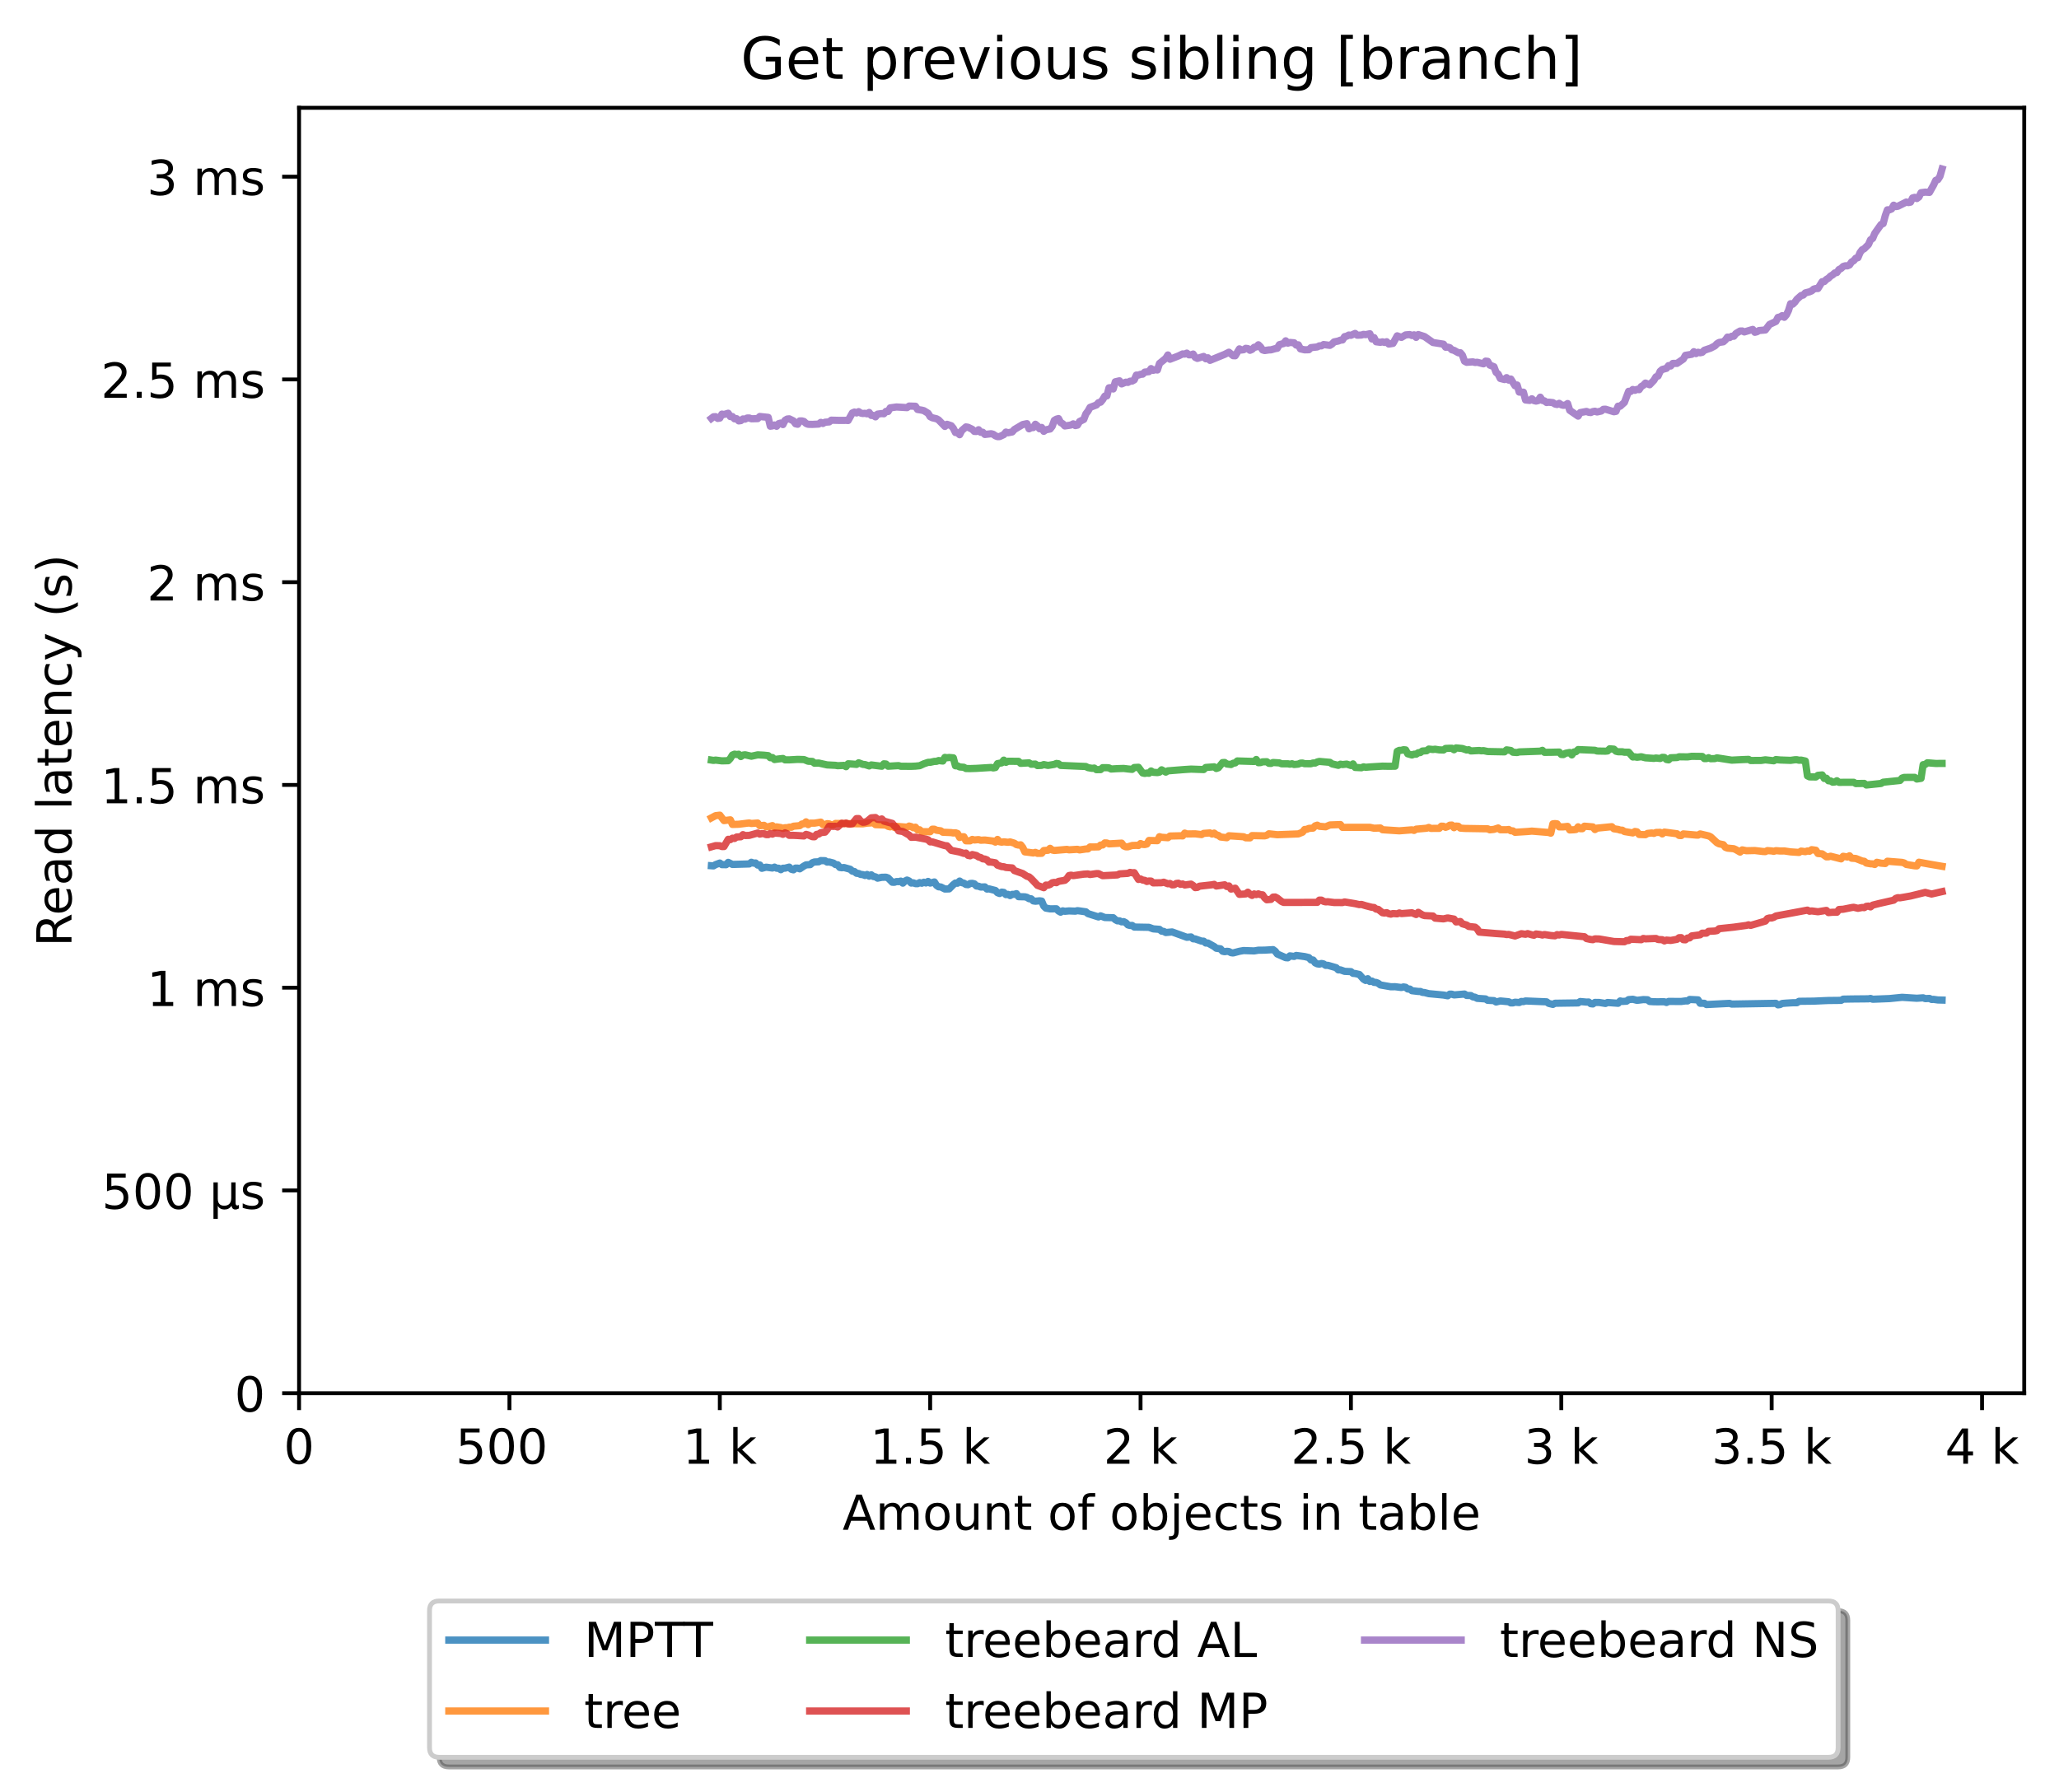 <?xml version="1.0" encoding="utf-8" standalone="no"?>
<!DOCTYPE svg PUBLIC "-//W3C//DTD SVG 1.1//EN"
  "http://www.w3.org/Graphics/SVG/1.1/DTD/svg11.dtd">
<!-- Created with matplotlib (https://matplotlib.org/) -->
<svg height="371.002pt" version="1.1" viewBox="0 0 426.229 371.002" width="426.229pt" xmlns="http://www.w3.org/2000/svg" xmlns:xlink="http://www.w3.org/1999/xlink">
 <defs>
  <style type="text/css">*{stroke-linecap:butt;stroke-linejoin:round;}</style>
 </defs>
 <g id="figure_1">
  <g id="patch_1">
   <path d="M 0 371.002 
L 426.229 371.002 
L 426.229 0 
L 0 0 
z
" style="fill:#ffffff;"/>
  </g>
  <g id="axes_1">
   <g id="patch_2">
    <path d="M 61.909 288.43 
L 419.029 288.43 
L 419.029 22.318 
L 61.909 22.318 
z
" style="fill:#ffffff;"/>
   </g>
   <g id="matplotlib.axis_1">
    <g id="xtick_1">
     <g id="line2d_1">
      <defs>
       <path d="M 0 0 
L 0 3.5 
" id="m5fe5c862f4" style="stroke:#000000;stroke-width:0.8;"/>
      </defs>
      <g>
       <use style="stroke:#000000;stroke-width:0.8;" x="61.909" xlink:href="#m5fe5c862f4" y="288.43"/>
      </g>
     </g>
     <g id="text_1">
      <!-- 0 -->
      <g transform="translate(58.728 303.029)scale(0.1 -0.1)">
       <defs>
        <path d="M 31.781 66.406 
Q 24.172 66.406 20.328 58.906 
Q 16.5 51.422 16.5 36.375 
Q 16.5 21.391 20.328 13.891 
Q 24.172 6.391 31.781 6.391 
Q 39.453 6.391 43.281 13.891 
Q 47.125 21.391 47.125 36.375 
Q 47.125 51.422 43.281 58.906 
Q 39.453 66.406 31.781 66.406 
z
M 31.781 74.219 
Q 44.047 74.219 50.516 64.516 
Q 56.984 54.828 56.984 36.375 
Q 56.984 17.969 50.516 8.266 
Q 44.047 -1.422 31.781 -1.422 
Q 19.531 -1.422 13.062 8.266 
Q 6.594 17.969 6.594 36.375 
Q 6.594 54.828 13.062 64.516 
Q 19.531 74.219 31.781 74.219 
z
" id="DejaVuSans-48"/>
       </defs>
       <use xlink:href="#DejaVuSans-48"/>
      </g>
     </g>
    </g>
    <g id="xtick_2">
     <g id="line2d_2">
      <g>
       <use style="stroke:#000000;stroke-width:0.8;" x="105.458" xlink:href="#m5fe5c862f4" y="288.43"/>
      </g>
     </g>
     <g id="text_2">
      <!-- 500  -->
      <g transform="translate(94.325 303.029)scale(0.1 -0.1)">
       <defs>
        <path d="M 10.797 72.906 
L 49.516 72.906 
L 49.516 64.594 
L 19.828 64.594 
L 19.828 46.734 
Q 21.969 47.469 24.109 47.828 
Q 26.266 48.188 28.422 48.188 
Q 40.625 48.188 47.75 41.5 
Q 54.891 34.812 54.891 23.391 
Q 54.891 11.625 47.562 5.094 
Q 40.234 -1.422 26.906 -1.422 
Q 22.312 -1.422 17.547 -0.641 
Q 12.797 0.141 7.719 1.703 
L 7.719 11.625 
Q 12.109 9.234 16.797 8.062 
Q 21.484 6.891 26.703 6.891 
Q 35.156 6.891 40.078 11.328 
Q 45.016 15.766 45.016 23.391 
Q 45.016 31 40.078 35.438 
Q 35.156 39.891 26.703 39.891 
Q 22.75 39.891 18.812 39.016 
Q 14.891 38.141 10.797 36.281 
z
" id="DejaVuSans-53"/>
        <path id="DejaVuSans-32"/>
       </defs>
       <use xlink:href="#DejaVuSans-53"/>
       <use x="63.623" xlink:href="#DejaVuSans-48"/>
       <use x="127.246" xlink:href="#DejaVuSans-48"/>
       <use x="190.869" xlink:href="#DejaVuSans-32"/>
      </g>
     </g>
    </g>
    <g id="xtick_3">
     <g id="line2d_3">
      <g>
       <use style="stroke:#000000;stroke-width:0.8;" x="149.007" xlink:href="#m5fe5c862f4" y="288.43"/>
      </g>
     </g>
     <g id="text_3">
      <!-- 1 k -->
      <g transform="translate(141.341 303.029)scale(0.1 -0.1)">
       <defs>
        <path d="M 12.406 8.297 
L 28.516 8.297 
L 28.516 63.922 
L 10.984 60.406 
L 10.984 69.391 
L 28.422 72.906 
L 38.281 72.906 
L 38.281 8.297 
L 54.391 8.297 
L 54.391 0 
L 12.406 0 
z
" id="DejaVuSans-49"/>
        <path d="M 9.078 75.984 
L 18.109 75.984 
L 18.109 31.109 
L 44.922 54.688 
L 56.391 54.688 
L 27.391 29.109 
L 57.625 0 
L 45.906 0 
L 18.109 26.703 
L 18.109 0 
L 9.078 0 
z
" id="DejaVuSans-107"/>
       </defs>
       <use xlink:href="#DejaVuSans-49"/>
       <use x="63.623" xlink:href="#DejaVuSans-32"/>
       <use x="95.41" xlink:href="#DejaVuSans-107"/>
      </g>
     </g>
    </g>
    <g id="xtick_4">
     <g id="line2d_4">
      <g>
       <use style="stroke:#000000;stroke-width:0.8;" x="192.555" xlink:href="#m5fe5c862f4" y="288.43"/>
      </g>
     </g>
     <g id="text_4">
      <!-- 1.5 k -->
      <g transform="translate(180.119 303.029)scale(0.1 -0.1)">
       <defs>
        <path d="M 10.688 12.406 
L 21 12.406 
L 21 0 
L 10.688 0 
z
" id="DejaVuSans-46"/>
       </defs>
       <use xlink:href="#DejaVuSans-49"/>
       <use x="63.623" xlink:href="#DejaVuSans-46"/>
       <use x="95.41" xlink:href="#DejaVuSans-53"/>
       <use x="159.033" xlink:href="#DejaVuSans-32"/>
       <use x="190.82" xlink:href="#DejaVuSans-107"/>
      </g>
     </g>
    </g>
    <g id="xtick_5">
     <g id="line2d_5">
      <g>
       <use style="stroke:#000000;stroke-width:0.8;" x="236.104" xlink:href="#m5fe5c862f4" y="288.43"/>
      </g>
     </g>
     <g id="text_5">
      <!-- 2 k -->
      <g transform="translate(228.438 303.029)scale(0.1 -0.1)">
       <defs>
        <path d="M 19.188 8.297 
L 53.609 8.297 
L 53.609 0 
L 7.328 0 
L 7.328 8.297 
Q 12.938 14.109 22.625 23.891 
Q 32.328 33.688 34.812 36.531 
Q 39.547 41.844 41.422 45.531 
Q 43.312 49.219 43.312 52.781 
Q 43.312 58.594 39.234 62.25 
Q 35.156 65.922 28.609 65.922 
Q 23.969 65.922 18.812 64.312 
Q 13.672 62.703 7.812 59.422 
L 7.812 69.391 
Q 13.766 71.781 18.938 73 
Q 24.125 74.219 28.422 74.219 
Q 39.75 74.219 46.484 68.547 
Q 53.219 62.891 53.219 53.422 
Q 53.219 48.922 51.531 44.891 
Q 49.859 40.875 45.406 35.406 
Q 44.188 33.984 37.641 27.219 
Q 31.109 20.453 19.188 8.297 
z
" id="DejaVuSans-50"/>
       </defs>
       <use xlink:href="#DejaVuSans-50"/>
       <use x="63.623" xlink:href="#DejaVuSans-32"/>
       <use x="95.41" xlink:href="#DejaVuSans-107"/>
      </g>
     </g>
    </g>
    <g id="xtick_6">
     <g id="line2d_6">
      <g>
       <use style="stroke:#000000;stroke-width:0.8;" x="279.652" xlink:href="#m5fe5c862f4" y="288.43"/>
      </g>
     </g>
     <g id="text_6">
      <!-- 2.5 k -->
      <g transform="translate(267.216 303.029)scale(0.1 -0.1)">
       <use xlink:href="#DejaVuSans-50"/>
       <use x="63.623" xlink:href="#DejaVuSans-46"/>
       <use x="95.41" xlink:href="#DejaVuSans-53"/>
       <use x="159.033" xlink:href="#DejaVuSans-32"/>
       <use x="190.82" xlink:href="#DejaVuSans-107"/>
      </g>
     </g>
    </g>
    <g id="xtick_7">
     <g id="line2d_7">
      <g>
       <use style="stroke:#000000;stroke-width:0.8;" x="323.201" xlink:href="#m5fe5c862f4" y="288.43"/>
      </g>
     </g>
     <g id="text_7">
      <!-- 3 k -->
      <g transform="translate(315.535 303.029)scale(0.1 -0.1)">
       <defs>
        <path d="M 40.578 39.312 
Q 47.656 37.797 51.625 33 
Q 55.609 28.219 55.609 21.188 
Q 55.609 10.406 48.188 4.484 
Q 40.766 -1.422 27.094 -1.422 
Q 22.516 -1.422 17.656 -0.516 
Q 12.797 0.391 7.625 2.203 
L 7.625 11.719 
Q 11.719 9.328 16.594 8.109 
Q 21.484 6.891 26.812 6.891 
Q 36.078 6.891 40.938 10.547 
Q 45.797 14.203 45.797 21.188 
Q 45.797 27.641 41.281 31.266 
Q 36.766 34.906 28.719 34.906 
L 20.219 34.906 
L 20.219 43.016 
L 29.109 43.016 
Q 36.375 43.016 40.234 45.922 
Q 44.094 48.828 44.094 54.297 
Q 44.094 59.906 40.109 62.906 
Q 36.141 65.922 28.719 65.922 
Q 24.656 65.922 20.016 65.031 
Q 15.375 64.156 9.812 62.312 
L 9.812 71.094 
Q 15.438 72.656 20.344 73.438 
Q 25.25 74.219 29.594 74.219 
Q 40.828 74.219 47.359 69.109 
Q 53.906 64.016 53.906 55.328 
Q 53.906 49.266 50.438 45.094 
Q 46.969 40.922 40.578 39.312 
z
" id="DejaVuSans-51"/>
       </defs>
       <use xlink:href="#DejaVuSans-51"/>
       <use x="63.623" xlink:href="#DejaVuSans-32"/>
       <use x="95.41" xlink:href="#DejaVuSans-107"/>
      </g>
     </g>
    </g>
    <g id="xtick_8">
     <g id="line2d_8">
      <g>
       <use style="stroke:#000000;stroke-width:0.8;" x="366.749" xlink:href="#m5fe5c862f4" y="288.43"/>
      </g>
     </g>
     <g id="text_8">
      <!-- 3.5 k -->
      <g transform="translate(354.313 303.029)scale(0.1 -0.1)">
       <use xlink:href="#DejaVuSans-51"/>
       <use x="63.623" xlink:href="#DejaVuSans-46"/>
       <use x="95.41" xlink:href="#DejaVuSans-53"/>
       <use x="159.033" xlink:href="#DejaVuSans-32"/>
       <use x="190.82" xlink:href="#DejaVuSans-107"/>
      </g>
     </g>
    </g>
    <g id="xtick_9">
     <g id="line2d_9">
      <g>
       <use style="stroke:#000000;stroke-width:0.8;" x="410.298" xlink:href="#m5fe5c862f4" y="288.43"/>
      </g>
     </g>
     <g id="text_9">
      <!-- 4 k -->
      <g transform="translate(402.632 303.029)scale(0.1 -0.1)">
       <defs>
        <path d="M 37.797 64.312 
L 12.891 25.391 
L 37.797 25.391 
z
M 35.203 72.906 
L 47.609 72.906 
L 47.609 25.391 
L 58.016 25.391 
L 58.016 17.188 
L 47.609 17.188 
L 47.609 0 
L 37.797 0 
L 37.797 17.188 
L 4.891 17.188 
L 4.891 26.703 
z
" id="DejaVuSans-52"/>
       </defs>
       <use xlink:href="#DejaVuSans-52"/>
       <use x="63.623" xlink:href="#DejaVuSans-32"/>
       <use x="95.41" xlink:href="#DejaVuSans-107"/>
      </g>
     </g>
    </g>
    <g id="text_10">
     <!-- Amount of objects in table -->
     <g transform="translate(174.411 316.707)scale(0.1 -0.1)">
      <defs>
       <path d="M 34.188 63.188 
L 20.797 26.906 
L 47.609 26.906 
z
M 28.609 72.906 
L 39.797 72.906 
L 67.578 0 
L 57.328 0 
L 50.688 18.703 
L 17.828 18.703 
L 11.188 0 
L 0.781 0 
z
" id="DejaVuSans-65"/>
       <path d="M 52 44.188 
Q 55.375 50.25 60.062 53.125 
Q 64.75 56 71.094 56 
Q 79.641 56 84.281 50.016 
Q 88.922 44.047 88.922 33.016 
L 88.922 0 
L 79.891 0 
L 79.891 32.719 
Q 79.891 40.578 77.094 44.375 
Q 74.312 48.188 68.609 48.188 
Q 61.625 48.188 57.562 43.547 
Q 53.516 38.922 53.516 30.906 
L 53.516 0 
L 44.484 0 
L 44.484 32.719 
Q 44.484 40.625 41.703 44.406 
Q 38.922 48.188 33.109 48.188 
Q 26.219 48.188 22.156 43.531 
Q 18.109 38.875 18.109 30.906 
L 18.109 0 
L 9.078 0 
L 9.078 54.688 
L 18.109 54.688 
L 18.109 46.188 
Q 21.188 51.219 25.484 53.609 
Q 29.781 56 35.688 56 
Q 41.656 56 45.828 52.969 
Q 50 49.953 52 44.188 
z
" id="DejaVuSans-109"/>
       <path d="M 30.609 48.391 
Q 23.391 48.391 19.188 42.75 
Q 14.984 37.109 14.984 27.297 
Q 14.984 17.484 19.156 11.844 
Q 23.344 6.203 30.609 6.203 
Q 37.797 6.203 41.984 11.859 
Q 46.188 17.531 46.188 27.297 
Q 46.188 37.016 41.984 42.703 
Q 37.797 48.391 30.609 48.391 
z
M 30.609 56 
Q 42.328 56 49.016 48.375 
Q 55.719 40.766 55.719 27.297 
Q 55.719 13.875 49.016 6.219 
Q 42.328 -1.422 30.609 -1.422 
Q 18.844 -1.422 12.172 6.219 
Q 5.516 13.875 5.516 27.297 
Q 5.516 40.766 12.172 48.375 
Q 18.844 56 30.609 56 
z
" id="DejaVuSans-111"/>
       <path d="M 8.5 21.578 
L 8.5 54.688 
L 17.484 54.688 
L 17.484 21.922 
Q 17.484 14.156 20.5 10.266 
Q 23.531 6.391 29.594 6.391 
Q 36.859 6.391 41.078 11.031 
Q 45.312 15.672 45.312 23.688 
L 45.312 54.688 
L 54.297 54.688 
L 54.297 0 
L 45.312 0 
L 45.312 8.406 
Q 42.047 3.422 37.719 1 
Q 33.406 -1.422 27.688 -1.422 
Q 18.266 -1.422 13.375 4.438 
Q 8.5 10.297 8.5 21.578 
z
M 31.109 56 
z
" id="DejaVuSans-117"/>
       <path d="M 54.891 33.016 
L 54.891 0 
L 45.906 0 
L 45.906 32.719 
Q 45.906 40.484 42.875 44.328 
Q 39.844 48.188 33.797 48.188 
Q 26.516 48.188 22.312 43.547 
Q 18.109 38.922 18.109 30.906 
L 18.109 0 
L 9.078 0 
L 9.078 54.688 
L 18.109 54.688 
L 18.109 46.188 
Q 21.344 51.125 25.703 53.562 
Q 30.078 56 35.797 56 
Q 45.219 56 50.047 50.172 
Q 54.891 44.344 54.891 33.016 
z
" id="DejaVuSans-110"/>
       <path d="M 18.312 70.219 
L 18.312 54.688 
L 36.812 54.688 
L 36.812 47.703 
L 18.312 47.703 
L 18.312 18.016 
Q 18.312 11.328 20.141 9.422 
Q 21.969 7.516 27.594 7.516 
L 36.812 7.516 
L 36.812 0 
L 27.594 0 
Q 17.188 0 13.234 3.875 
Q 9.281 7.766 9.281 18.016 
L 9.281 47.703 
L 2.688 47.703 
L 2.688 54.688 
L 9.281 54.688 
L 9.281 70.219 
z
" id="DejaVuSans-116"/>
       <path d="M 37.109 75.984 
L 37.109 68.5 
L 28.516 68.5 
Q 23.688 68.5 21.797 66.547 
Q 19.922 64.594 19.922 59.516 
L 19.922 54.688 
L 34.719 54.688 
L 34.719 47.703 
L 19.922 47.703 
L 19.922 0 
L 10.891 0 
L 10.891 47.703 
L 2.297 47.703 
L 2.297 54.688 
L 10.891 54.688 
L 10.891 58.5 
Q 10.891 67.625 15.141 71.797 
Q 19.391 75.984 28.609 75.984 
z
" id="DejaVuSans-102"/>
       <path d="M 48.688 27.297 
Q 48.688 37.203 44.609 42.844 
Q 40.531 48.484 33.406 48.484 
Q 26.266 48.484 22.188 42.844 
Q 18.109 37.203 18.109 27.297 
Q 18.109 17.391 22.188 11.75 
Q 26.266 6.109 33.406 6.109 
Q 40.531 6.109 44.609 11.75 
Q 48.688 17.391 48.688 27.297 
z
M 18.109 46.391 
Q 20.953 51.266 25.266 53.625 
Q 29.594 56 35.594 56 
Q 45.562 56 51.781 48.094 
Q 58.016 40.188 58.016 27.297 
Q 58.016 14.406 51.781 6.484 
Q 45.562 -1.422 35.594 -1.422 
Q 29.594 -1.422 25.266 0.953 
Q 20.953 3.328 18.109 8.203 
L 18.109 0 
L 9.078 0 
L 9.078 75.984 
L 18.109 75.984 
z
" id="DejaVuSans-98"/>
       <path d="M 9.422 54.688 
L 18.406 54.688 
L 18.406 -0.984 
Q 18.406 -11.422 14.422 -16.109 
Q 10.453 -20.797 1.609 -20.797 
L -1.812 -20.797 
L -1.812 -13.188 
L 0.594 -13.188 
Q 5.719 -13.188 7.562 -10.812 
Q 9.422 -8.453 9.422 -0.984 
z
M 9.422 75.984 
L 18.406 75.984 
L 18.406 64.594 
L 9.422 64.594 
z
" id="DejaVuSans-106"/>
       <path d="M 56.203 29.594 
L 56.203 25.203 
L 14.891 25.203 
Q 15.484 15.922 20.484 11.062 
Q 25.484 6.203 34.422 6.203 
Q 39.594 6.203 44.453 7.469 
Q 49.312 8.734 54.109 11.281 
L 54.109 2.781 
Q 49.266 0.734 44.188 -0.344 
Q 39.109 -1.422 33.891 -1.422 
Q 20.797 -1.422 13.156 6.188 
Q 5.516 13.812 5.516 26.812 
Q 5.516 40.234 12.766 48.109 
Q 20.016 56 32.328 56 
Q 43.359 56 49.781 48.891 
Q 56.203 41.797 56.203 29.594 
z
M 47.219 32.234 
Q 47.125 39.594 43.094 43.984 
Q 39.062 48.391 32.422 48.391 
Q 24.906 48.391 20.391 44.141 
Q 15.875 39.891 15.188 32.172 
z
" id="DejaVuSans-101"/>
       <path d="M 48.781 52.594 
L 48.781 44.188 
Q 44.969 46.297 41.141 47.344 
Q 37.312 48.391 33.406 48.391 
Q 24.656 48.391 19.812 42.844 
Q 14.984 37.312 14.984 27.297 
Q 14.984 17.281 19.812 11.734 
Q 24.656 6.203 33.406 6.203 
Q 37.312 6.203 41.141 7.25 
Q 44.969 8.297 48.781 10.406 
L 48.781 2.094 
Q 45.016 0.344 40.984 -0.531 
Q 36.969 -1.422 32.422 -1.422 
Q 20.062 -1.422 12.781 6.344 
Q 5.516 14.109 5.516 27.297 
Q 5.516 40.672 12.859 48.328 
Q 20.219 56 33.016 56 
Q 37.156 56 41.109 55.141 
Q 45.062 54.297 48.781 52.594 
z
" id="DejaVuSans-99"/>
       <path d="M 44.281 53.078 
L 44.281 44.578 
Q 40.484 46.531 36.375 47.5 
Q 32.281 48.484 27.875 48.484 
Q 21.188 48.484 17.844 46.438 
Q 14.5 44.391 14.5 40.281 
Q 14.5 37.156 16.891 35.375 
Q 19.281 33.594 26.516 31.984 
L 29.594 31.297 
Q 39.156 29.25 43.188 25.516 
Q 47.219 21.781 47.219 15.094 
Q 47.219 7.469 41.188 3.016 
Q 35.156 -1.422 24.609 -1.422 
Q 20.219 -1.422 15.453 -0.562 
Q 10.688 0.297 5.422 2 
L 5.422 11.281 
Q 10.406 8.688 15.234 7.391 
Q 20.062 6.109 24.812 6.109 
Q 31.156 6.109 34.562 8.281 
Q 37.984 10.453 37.984 14.406 
Q 37.984 18.062 35.516 20.016 
Q 33.062 21.969 24.703 23.781 
L 21.578 24.516 
Q 13.234 26.266 9.516 29.906 
Q 5.812 33.547 5.812 39.891 
Q 5.812 47.609 11.281 51.797 
Q 16.75 56 26.812 56 
Q 31.781 56 36.172 55.266 
Q 40.578 54.547 44.281 53.078 
z
" id="DejaVuSans-115"/>
       <path d="M 9.422 54.688 
L 18.406 54.688 
L 18.406 0 
L 9.422 0 
z
M 9.422 75.984 
L 18.406 75.984 
L 18.406 64.594 
L 9.422 64.594 
z
" id="DejaVuSans-105"/>
       <path d="M 34.281 27.484 
Q 23.391 27.484 19.188 25 
Q 14.984 22.516 14.984 16.5 
Q 14.984 11.719 18.141 8.906 
Q 21.297 6.109 26.703 6.109 
Q 34.188 6.109 38.703 11.406 
Q 43.219 16.703 43.219 25.484 
L 43.219 27.484 
z
M 52.203 31.203 
L 52.203 0 
L 43.219 0 
L 43.219 8.297 
Q 40.141 3.328 35.547 0.953 
Q 30.953 -1.422 24.312 -1.422 
Q 15.922 -1.422 10.953 3.297 
Q 6 8.016 6 15.922 
Q 6 25.141 12.172 29.828 
Q 18.359 34.516 30.609 34.516 
L 43.219 34.516 
L 43.219 35.406 
Q 43.219 41.609 39.141 45 
Q 35.062 48.391 27.688 48.391 
Q 23 48.391 18.547 47.266 
Q 14.109 46.141 10.016 43.891 
L 10.016 52.203 
Q 14.938 54.109 19.578 55.047 
Q 24.219 56 28.609 56 
Q 40.484 56 46.344 49.844 
Q 52.203 43.703 52.203 31.203 
z
" id="DejaVuSans-97"/>
       <path d="M 9.422 75.984 
L 18.406 75.984 
L 18.406 0 
L 9.422 0 
z
" id="DejaVuSans-108"/>
      </defs>
      <use xlink:href="#DejaVuSans-65"/>
      <use x="68.408" xlink:href="#DejaVuSans-109"/>
      <use x="165.82" xlink:href="#DejaVuSans-111"/>
      <use x="227.002" xlink:href="#DejaVuSans-117"/>
      <use x="290.381" xlink:href="#DejaVuSans-110"/>
      <use x="353.76" xlink:href="#DejaVuSans-116"/>
      <use x="392.969" xlink:href="#DejaVuSans-32"/>
      <use x="424.756" xlink:href="#DejaVuSans-111"/>
      <use x="485.938" xlink:href="#DejaVuSans-102"/>
      <use x="521.143" xlink:href="#DejaVuSans-32"/>
      <use x="552.93" xlink:href="#DejaVuSans-111"/>
      <use x="614.111" xlink:href="#DejaVuSans-98"/>
      <use x="677.588" xlink:href="#DejaVuSans-106"/>
      <use x="705.371" xlink:href="#DejaVuSans-101"/>
      <use x="766.895" xlink:href="#DejaVuSans-99"/>
      <use x="821.875" xlink:href="#DejaVuSans-116"/>
      <use x="861.084" xlink:href="#DejaVuSans-115"/>
      <use x="913.184" xlink:href="#DejaVuSans-32"/>
      <use x="944.971" xlink:href="#DejaVuSans-105"/>
      <use x="972.754" xlink:href="#DejaVuSans-110"/>
      <use x="1036.133" xlink:href="#DejaVuSans-32"/>
      <use x="1067.92" xlink:href="#DejaVuSans-116"/>
      <use x="1107.129" xlink:href="#DejaVuSans-97"/>
      <use x="1168.408" xlink:href="#DejaVuSans-98"/>
      <use x="1231.885" xlink:href="#DejaVuSans-108"/>
      <use x="1259.668" xlink:href="#DejaVuSans-101"/>
     </g>
    </g>
   </g>
   <g id="matplotlib.axis_2">
    <g id="ytick_1">
     <g id="line2d_10">
      <defs>
       <path d="M 0 0 
L -3.5 0 
" id="mc0a8e0f2b3" style="stroke:#000000;stroke-width:0.8;"/>
      </defs>
      <g>
       <use style="stroke:#000000;stroke-width:0.8;" x="61.909" xlink:href="#mc0a8e0f2b3" y="288.43"/>
      </g>
     </g>
     <g id="text_11">
      <!-- 0 -->
      <g transform="translate(48.547 292.229)scale(0.1 -0.1)">
       <use xlink:href="#DejaVuSans-48"/>
      </g>
     </g>
    </g>
    <g id="ytick_2">
     <g id="line2d_11">
      <g>
       <use style="stroke:#000000;stroke-width:0.8;" x="61.909" xlink:href="#mc0a8e0f2b3" y="246.454"/>
      </g>
     </g>
     <g id="text_12">
      <!-- 500 µs -->
      <g transform="translate(21.072 250.253)scale(0.1 -0.1)">
       <defs>
        <path d="M 8.5 -20.797 
L 8.5 54.688 
L 17.484 54.688 
L 17.484 20.703 
Q 17.484 13.625 20.844 10 
Q 24.219 6.391 30.812 6.391 
Q 38.031 6.391 41.672 10.484 
Q 45.312 14.594 45.312 22.797 
L 45.312 54.688 
L 54.297 54.688 
L 54.297 12.594 
Q 54.297 9.672 55.141 8.281 
Q 56 6.891 57.812 6.891 
Q 58.25 6.891 59.031 7.156 
Q 59.812 7.422 61.188 8.016 
L 61.188 0.781 
Q 59.188 -0.344 57.391 -0.875 
Q 55.609 -1.422 53.906 -1.422 
Q 50.531 -1.422 48.531 0.484 
Q 46.531 2.391 45.797 6.297 
Q 43.359 2.438 39.812 0.5 
Q 36.281 -1.422 31.5 -1.422 
Q 26.516 -1.422 23.016 0.484 
Q 19.531 2.391 17.484 6.203 
L 17.484 -20.797 
z
" id="DejaVuSans-181"/>
       </defs>
       <use xlink:href="#DejaVuSans-53"/>
       <use x="63.623" xlink:href="#DejaVuSans-48"/>
       <use x="127.246" xlink:href="#DejaVuSans-48"/>
       <use x="190.869" xlink:href="#DejaVuSans-32"/>
       <use x="222.656" xlink:href="#DejaVuSans-181"/>
       <use x="286.279" xlink:href="#DejaVuSans-115"/>
      </g>
     </g>
    </g>
    <g id="ytick_3">
     <g id="line2d_12">
      <g>
       <use style="stroke:#000000;stroke-width:0.8;" x="61.909" xlink:href="#mc0a8e0f2b3" y="204.478"/>
      </g>
     </g>
     <g id="text_13">
      <!-- 1 ms -->
      <g transform="translate(30.419 208.277)scale(0.1 -0.1)">
       <use xlink:href="#DejaVuSans-49"/>
       <use x="63.623" xlink:href="#DejaVuSans-32"/>
       <use x="95.41" xlink:href="#DejaVuSans-109"/>
       <use x="192.822" xlink:href="#DejaVuSans-115"/>
      </g>
     </g>
    </g>
    <g id="ytick_4">
     <g id="line2d_13">
      <g>
       <use style="stroke:#000000;stroke-width:0.8;" x="61.909" xlink:href="#mc0a8e0f2b3" y="162.502"/>
      </g>
     </g>
     <g id="text_14">
      <!-- 1.5 ms -->
      <g transform="translate(20.878 166.301)scale(0.1 -0.1)">
       <use xlink:href="#DejaVuSans-49"/>
       <use x="63.623" xlink:href="#DejaVuSans-46"/>
       <use x="95.41" xlink:href="#DejaVuSans-53"/>
       <use x="159.033" xlink:href="#DejaVuSans-32"/>
       <use x="190.82" xlink:href="#DejaVuSans-109"/>
       <use x="288.232" xlink:href="#DejaVuSans-115"/>
      </g>
     </g>
    </g>
    <g id="ytick_5">
     <g id="line2d_14">
      <g>
       <use style="stroke:#000000;stroke-width:0.8;" x="61.909" xlink:href="#mc0a8e0f2b3" y="120.526"/>
      </g>
     </g>
     <g id="text_15">
      <!-- 2 ms -->
      <g transform="translate(30.419 124.325)scale(0.1 -0.1)">
       <use xlink:href="#DejaVuSans-50"/>
       <use x="63.623" xlink:href="#DejaVuSans-32"/>
       <use x="95.41" xlink:href="#DejaVuSans-109"/>
       <use x="192.822" xlink:href="#DejaVuSans-115"/>
      </g>
     </g>
    </g>
    <g id="ytick_6">
     <g id="line2d_15">
      <g>
       <use style="stroke:#000000;stroke-width:0.8;" x="61.909" xlink:href="#mc0a8e0f2b3" y="78.55"/>
      </g>
     </g>
     <g id="text_16">
      <!-- 2.5 ms -->
      <g transform="translate(20.878 82.349)scale(0.1 -0.1)">
       <use xlink:href="#DejaVuSans-50"/>
       <use x="63.623" xlink:href="#DejaVuSans-46"/>
       <use x="95.41" xlink:href="#DejaVuSans-53"/>
       <use x="159.033" xlink:href="#DejaVuSans-32"/>
       <use x="190.82" xlink:href="#DejaVuSans-109"/>
       <use x="288.232" xlink:href="#DejaVuSans-115"/>
      </g>
     </g>
    </g>
    <g id="ytick_7">
     <g id="line2d_16">
      <g>
       <use style="stroke:#000000;stroke-width:0.8;" x="61.909" xlink:href="#mc0a8e0f2b3" y="36.574"/>
      </g>
     </g>
     <g id="text_17">
      <!-- 3 ms -->
      <g transform="translate(30.419 40.373)scale(0.1 -0.1)">
       <use xlink:href="#DejaVuSans-51"/>
       <use x="63.623" xlink:href="#DejaVuSans-32"/>
       <use x="95.41" xlink:href="#DejaVuSans-109"/>
       <use x="192.822" xlink:href="#DejaVuSans-115"/>
      </g>
     </g>
    </g>
    <g id="text_18">
     <!-- Read latency (s) -->
     <g transform="translate(14.798 195.99)rotate(-90)scale(0.1 -0.1)">
      <defs>
       <path d="M 44.391 34.188 
Q 47.562 33.109 50.562 29.594 
Q 53.562 26.078 56.594 19.922 
L 66.609 0 
L 56 0 
L 46.688 18.703 
Q 43.062 26.031 39.672 28.422 
Q 36.281 30.812 30.422 30.812 
L 19.672 30.812 
L 19.672 0 
L 9.812 0 
L 9.812 72.906 
L 32.078 72.906 
Q 44.578 72.906 50.734 67.672 
Q 56.891 62.453 56.891 51.906 
Q 56.891 45.016 53.688 40.469 
Q 50.484 35.938 44.391 34.188 
z
M 19.672 64.797 
L 19.672 38.922 
L 32.078 38.922 
Q 39.203 38.922 42.844 42.219 
Q 46.484 45.516 46.484 51.906 
Q 46.484 58.297 42.844 61.547 
Q 39.203 64.797 32.078 64.797 
z
" id="DejaVuSans-82"/>
       <path d="M 45.406 46.391 
L 45.406 75.984 
L 54.391 75.984 
L 54.391 0 
L 45.406 0 
L 45.406 8.203 
Q 42.578 3.328 38.25 0.953 
Q 33.938 -1.422 27.875 -1.422 
Q 17.969 -1.422 11.734 6.484 
Q 5.516 14.406 5.516 27.297 
Q 5.516 40.188 11.734 48.094 
Q 17.969 56 27.875 56 
Q 33.938 56 38.25 53.625 
Q 42.578 51.266 45.406 46.391 
z
M 14.797 27.297 
Q 14.797 17.391 18.875 11.75 
Q 22.953 6.109 30.078 6.109 
Q 37.203 6.109 41.297 11.75 
Q 45.406 17.391 45.406 27.297 
Q 45.406 37.203 41.297 42.844 
Q 37.203 48.484 30.078 48.484 
Q 22.953 48.484 18.875 42.844 
Q 14.797 37.203 14.797 27.297 
z
" id="DejaVuSans-100"/>
       <path d="M 32.172 -5.078 
Q 28.375 -14.844 24.75 -17.812 
Q 21.141 -20.797 15.094 -20.797 
L 7.906 -20.797 
L 7.906 -13.281 
L 13.188 -13.281 
Q 16.891 -13.281 18.938 -11.516 
Q 21 -9.766 23.484 -3.219 
L 25.094 0.875 
L 2.984 54.688 
L 12.5 54.688 
L 29.594 11.922 
L 46.688 54.688 
L 56.203 54.688 
z
" id="DejaVuSans-121"/>
       <path d="M 31 75.875 
Q 24.469 64.656 21.281 53.656 
Q 18.109 42.672 18.109 31.391 
Q 18.109 20.125 21.312 9.062 
Q 24.516 -2 31 -13.188 
L 23.188 -13.188 
Q 15.875 -1.703 12.234 9.375 
Q 8.594 20.453 8.594 31.391 
Q 8.594 42.281 12.203 53.312 
Q 15.828 64.359 23.188 75.875 
z
" id="DejaVuSans-40"/>
       <path d="M 8.016 75.875 
L 15.828 75.875 
Q 23.141 64.359 26.781 53.312 
Q 30.422 42.281 30.422 31.391 
Q 30.422 20.453 26.781 9.375 
Q 23.141 -1.703 15.828 -13.188 
L 8.016 -13.188 
Q 14.5 -2 17.703 9.062 
Q 20.906 20.125 20.906 31.391 
Q 20.906 42.672 17.703 53.656 
Q 14.5 64.656 8.016 75.875 
z
" id="DejaVuSans-41"/>
      </defs>
      <use xlink:href="#DejaVuSans-82"/>
      <use x="64.982" xlink:href="#DejaVuSans-101"/>
      <use x="126.506" xlink:href="#DejaVuSans-97"/>
      <use x="187.785" xlink:href="#DejaVuSans-100"/>
      <use x="251.262" xlink:href="#DejaVuSans-32"/>
      <use x="283.049" xlink:href="#DejaVuSans-108"/>
      <use x="310.832" xlink:href="#DejaVuSans-97"/>
      <use x="372.111" xlink:href="#DejaVuSans-116"/>
      <use x="411.32" xlink:href="#DejaVuSans-101"/>
      <use x="472.844" xlink:href="#DejaVuSans-110"/>
      <use x="536.223" xlink:href="#DejaVuSans-99"/>
      <use x="591.203" xlink:href="#DejaVuSans-121"/>
      <use x="650.383" xlink:href="#DejaVuSans-32"/>
      <use x="682.17" xlink:href="#DejaVuSans-40"/>
      <use x="721.184" xlink:href="#DejaVuSans-115"/>
      <use x="773.283" xlink:href="#DejaVuSans-41"/>
     </g>
    </g>
   </g>
   <g id="line2d_17">
    <path clip-path="url(#p0fc0d70bf4)" d="M 147.265 179.229 
L 147.7 179.26 
L 148.136 178.997 
L 149.007 178.673 
L 149.442 179.002 
L 150.313 179.015 
L 150.748 178.53 
L 151.619 178.961 
L 155.103 178.858 
L 155.539 178.509 
L 155.974 178.691 
L 156.41 178.655 
L 156.845 179.092 
L 157.281 179.072 
L 157.716 179.76 
L 158.587 179.525 
L 159.894 179.703 
L 160.329 179.513 
L 160.765 179.741 
L 161.2 179.746 
L 161.636 180.049 
L 162.071 179.743 
L 162.507 179.737 
L 163.378 179.513 
L 163.813 179.959 
L 164.249 180.079 
L 164.684 179.717 
L 165.119 179.721 
L 165.555 179.872 
L 166.426 179.286 
L 166.861 179.05 
L 167.732 178.999 
L 168.168 178.604 
L 168.603 178.451 
L 169.474 178.412 
L 169.91 178.165 
L 170.781 178.184 
L 171.216 178.473 
L 171.652 178.446 
L 172.523 178.672 
L 172.958 178.99 
L 173.394 179.03 
L 173.829 179.582 
L 174.265 179.649 
L 174.7 179.597 
L 176.007 179.96 
L 176.442 180.352 
L 176.878 180.436 
L 177.313 180.788 
L 177.749 180.831 
L 178.184 181.038 
L 178.62 181.066 
L 179.055 181.245 
L 179.49 181.038 
L 179.926 181.392 
L 180.361 181.111 
L 180.797 181.461 
L 181.232 181.523 
L 181.668 181.801 
L 182.539 181.623 
L 183.41 181.603 
L 183.845 181.763 
L 184.716 182.646 
L 185.152 182.655 
L 185.587 182.499 
L 186.023 182.527 
L 186.458 182.407 
L 186.894 182.833 
L 187.329 182.41 
L 187.765 182.193 
L 188.2 182.387 
L 188.636 182.817 
L 189.071 182.767 
L 189.507 182.937 
L 189.942 182.945 
L 190.378 182.722 
L 190.813 182.854 
L 191.249 182.64 
L 191.684 182.797 
L 192.12 182.476 
L 192.555 182.821 
L 193.426 182.587 
L 193.862 183.296 
L 194.297 183.59 
L 194.732 183.615 
L 195.603 184.05 
L 196.474 184.026 
L 197.345 183.147 
L 197.781 182.81 
L 198.216 182.848 
L 198.652 182.397 
L 199.087 182.725 
L 199.523 182.832 
L 199.958 183.11 
L 200.394 183.155 
L 200.829 182.909 
L 201.265 182.874 
L 201.7 182.975 
L 202.136 183.428 
L 202.571 183.471 
L 203.007 183.643 
L 203.878 183.609 
L 204.313 184.055 
L 204.749 184.02 
L 206.055 184.352 
L 206.491 184.811 
L 206.926 184.98 
L 207.362 184.689 
L 207.797 184.75 
L 208.233 185.208 
L 208.668 185.153 
L 209.104 185.411 
L 209.539 185.15 
L 209.974 185.158 
L 210.41 185.01 
L 210.845 185.634 
L 212.152 185.665 
L 212.587 185.771 
L 213.023 186.054 
L 213.458 186.077 
L 213.894 186.506 
L 214.329 186.575 
L 215.2 186.49 
L 215.636 186.547 
L 216.071 187.592 
L 216.507 188.006 
L 217.378 188.156 
L 218.684 188.143 
L 219.12 188.601 
L 219.555 188.844 
L 219.991 188.568 
L 220.426 188.662 
L 221.297 188.583 
L 222.604 188.636 
L 223.039 188.526 
L 224.781 188.77 
L 225.216 189.142 
L 227.394 189.834 
L 227.829 189.6 
L 228.7 189.948 
L 230.442 189.988 
L 230.878 190.397 
L 231.313 190.637 
L 231.749 190.639 
L 232.184 190.847 
L 232.62 190.804 
L 233.055 191.031 
L 233.491 191.479 
L 233.926 191.604 
L 234.362 191.588 
L 234.797 191.923 
L 237.846 191.979 
L 238.717 192.297 
L 240.023 192.399 
L 240.458 192.772 
L 240.894 192.818 
L 241.329 193.058 
L 242.636 192.935 
L 244.813 193.724 
L 245.684 194.041 
L 246.555 193.968 
L 246.991 194.357 
L 247.426 194.385 
L 248.733 194.836 
L 249.168 194.843 
L 249.604 195.231 
L 250.039 195.227 
L 251.346 195.958 
L 251.781 196.31 
L 252.652 196.433 
L 253.088 196.932 
L 253.523 197.027 
L 253.959 196.942 
L 254.394 196.987 
L 254.83 197.232 
L 255.265 197.286 
L 256.571 196.937 
L 257.442 196.786 
L 259.62 196.862 
L 260.491 196.716 
L 261.797 196.704 
L 263.539 196.598 
L 263.975 196.919 
L 264.41 197.501 
L 266.152 198.266 
L 266.588 198.293 
L 267.023 197.885 
L 267.894 198.007 
L 268.33 197.799 
L 270.072 198.033 
L 270.942 198.243 
L 271.378 198.726 
L 271.813 198.74 
L 272.249 199.329 
L 272.684 199.539 
L 273.12 199.599 
L 273.555 199.468 
L 273.991 199.551 
L 274.426 199.855 
L 274.862 199.84 
L 276.604 200.341 
L 277.039 200.79 
L 277.475 200.786 
L 278.346 201.095 
L 279.652 201.152 
L 280.088 201.509 
L 280.523 201.541 
L 281.394 201.741 
L 282.265 202.722 
L 282.701 202.98 
L 283.136 202.618 
L 283.572 203.195 
L 284.007 203.108 
L 284.443 203.38 
L 284.878 203.388 
L 285.314 203.578 
L 285.749 203.909 
L 287.926 204.288 
L 288.797 204.274 
L 290.104 204.439 
L 290.539 204.318 
L 290.975 204.391 
L 291.41 204.746 
L 291.846 204.76 
L 292.281 205.103 
L 293.588 205.257 
L 294.023 205.255 
L 294.459 205.452 
L 294.894 205.483 
L 295.765 205.712 
L 298.814 205.998 
L 299.685 206.155 
L 300.12 205.811 
L 300.556 205.822 
L 300.991 205.976 
L 303.168 205.79 
L 303.604 206.082 
L 304.475 206.101 
L 304.91 206.382 
L 305.346 206.444 
L 305.781 206.683 
L 307.523 206.803 
L 307.959 207.092 
L 309.265 207.155 
L 309.701 207.44 
L 310.572 207.222 
L 312.314 207.387 
L 312.749 207.629 
L 313.185 207.627 
L 313.62 207.478 
L 314.491 207.554 
L 314.927 207.33 
L 315.362 207.358 
L 315.798 207.224 
L 320.152 207.404 
L 320.588 207.725 
L 321.459 207.94 
L 321.894 207.699 
L 326.685 207.628 
L 327.12 207.34 
L 328.427 207.459 
L 328.862 207.438 
L 329.298 207.792 
L 329.733 207.845 
L 330.169 207.526 
L 331.04 207.534 
L 332.346 207.742 
L 332.781 207.54 
L 334.959 207.705 
L 335.394 207.224 
L 335.83 207.319 
L 336.701 207.274 
L 337.136 206.947 
L 338.007 206.875 
L 338.878 207.1 
L 340.185 206.942 
L 341.056 206.973 
L 341.491 207.33 
L 342.362 207.386 
L 343.233 207.397 
L 344.104 207.382 
L 344.54 207.39 
L 344.975 207.536 
L 345.411 207.32 
L 346.717 207.324 
L 348.023 207.33 
L 348.894 207.216 
L 349.33 207.225 
L 349.765 206.914 
L 351.507 206.998 
L 351.943 207.702 
L 352.814 207.703 
L 353.249 207.968 
L 358.04 207.725 
L 358.475 207.871 
L 367.62 207.714 
L 368.056 208.032 
L 368.491 207.969 
L 368.927 207.74 
L 369.798 207.67 
L 371.104 207.594 
L 371.975 207.587 
L 372.411 207.295 
L 375.459 207.261 
L 377.636 207.162 
L 378.507 207.128 
L 381.12 207.101 
L 381.556 206.848 
L 383.298 206.816 
L 386.782 206.784 
L 387.217 206.706 
L 387.653 206.869 
L 391.137 206.731 
L 393.749 206.469 
L 396.798 206.663 
L 398.104 206.572 
L 398.54 206.74 
L 399.411 206.701 
L 399.846 206.91 
L 400.282 206.899 
L 401.153 207.019 
L 402.024 207.042 
L 402.024 207.042 
" style="fill:none;stroke:#1f77b4;stroke-linecap:square;stroke-opacity:0.8;stroke-width:1.5;"/>
   </g>
   <g id="line2d_18">
    <path clip-path="url(#p0fc0d70bf4)" d="M 147.265 169.323 
L 148.136 168.86 
L 149.007 168.757 
L 149.877 169.885 
L 151.184 169.726 
L 151.619 170.68 
L 152.926 170.64 
L 154.668 170.422 
L 155.103 170.38 
L 155.539 170.48 
L 156.845 170.387 
L 157.281 170.945 
L 158.152 170.859 
L 158.587 171.174 
L 159.023 171.168 
L 159.894 170.92 
L 160.329 171.351 
L 160.765 171.184 
L 161.636 171.324 
L 162.071 171.501 
L 162.507 171.351 
L 162.942 171.366 
L 163.378 171.244 
L 163.813 171.261 
L 164.249 171.048 
L 165.555 170.935 
L 165.99 170.596 
L 166.426 170.542 
L 166.861 170.144 
L 167.297 170.721 
L 167.732 170.408 
L 168.603 170.415 
L 169.91 170.203 
L 170.345 170.707 
L 170.781 170.716 
L 171.216 170.523 
L 171.652 170.565 
L 172.087 170.765 
L 172.523 170.733 
L 172.958 170.472 
L 178.62 170.551 
L 179.49 170.413 
L 180.797 170.337 
L 181.232 170.725 
L 183.41 170.812 
L 183.845 171.083 
L 184.281 171.18 
L 184.716 171.051 
L 185.152 171.299 
L 185.587 171.079 
L 187.765 171.249 
L 188.2 171.015 
L 188.636 171.133 
L 189.071 171.374 
L 189.507 171.25 
L 189.942 171.825 
L 190.378 171.788 
L 190.813 172.187 
L 192.555 172.192 
L 192.991 171.663 
L 193.426 171.668 
L 193.862 171.881 
L 194.732 171.996 
L 195.168 172.294 
L 196.91 172.371 
L 197.345 172.446 
L 197.781 172.405 
L 198.216 172.551 
L 198.652 173.375 
L 199.087 173.231 
L 199.523 173.227 
L 199.958 174.066 
L 200.829 174.072 
L 201.265 173.78 
L 201.7 173.9 
L 202.571 173.816 
L 203.007 173.951 
L 203.878 173.907 
L 205.62 174.121 
L 206.055 174.338 
L 206.491 173.784 
L 206.926 174.271 
L 207.362 174.35 
L 207.797 174.279 
L 208.668 174.378 
L 209.104 174.301 
L 209.974 174.557 
L 210.41 174.856 
L 210.845 174.954 
L 211.281 174.896 
L 211.716 175.44 
L 212.152 176.361 
L 213.023 176.463 
L 213.894 176.589 
L 214.329 176.461 
L 214.765 176.667 
L 215.636 176.656 
L 216.071 176.082 
L 216.942 176.033 
L 217.378 175.625 
L 217.813 175.968 
L 218.249 176.071 
L 220.862 175.844 
L 221.297 175.938 
L 223.039 175.828 
L 223.475 175.955 
L 224.781 175.764 
L 225.216 175.749 
L 225.652 175.338 
L 226.523 175.344 
L 227.394 175.322 
L 227.829 174.95 
L 228.265 174.933 
L 228.7 174.506 
L 229.136 174.522 
L 229.571 174.703 
L 232.184 174.551 
L 232.62 175.131 
L 233.055 175.315 
L 233.491 175.308 
L 234.362 175.04 
L 235.233 175.006 
L 235.668 175.042 
L 236.104 174.633 
L 236.539 174.815 
L 236.975 174.844 
L 237.41 174.733 
L 237.846 173.995 
L 239.588 174.041 
L 240.023 173.219 
L 240.458 173.339 
L 241.765 173.428 
L 242.2 173.079 
L 244.378 173.029 
L 244.813 173.058 
L 245.249 172.474 
L 245.684 172.648 
L 247.426 172.625 
L 248.733 172.777 
L 249.168 172.531 
L 250.475 172.436 
L 250.91 172.667 
L 251.346 172.47 
L 251.781 172.822 
L 252.217 172.947 
L 252.652 173.278 
L 253.959 173.43 
L 254.394 173.021 
L 257.442 173.23 
L 257.878 173.445 
L 258.749 173.466 
L 259.184 172.986 
L 261.797 173.044 
L 262.233 172.935 
L 262.668 172.614 
L 264.41 172.807 
L 268.765 172.639 
L 269.636 172.284 
L 270.072 171.723 
L 270.507 171.691 
L 270.942 171.499 
L 271.813 171.44 
L 272.249 170.974 
L 272.684 170.828 
L 273.12 171.065 
L 274.426 171.167 
L 275.297 170.785 
L 277.475 170.706 
L 277.91 171.291 
L 279.217 171.279 
L 283.572 171.277 
L 284.443 171.464 
L 285.749 171.416 
L 286.184 171.774 
L 289.668 172.001 
L 292.281 171.795 
L 292.717 171.92 
L 293.152 171.654 
L 295.33 171.466 
L 295.765 171.302 
L 296.201 171.499 
L 297.943 171.492 
L 298.378 171.035 
L 298.814 171.056 
L 299.249 171.275 
L 299.685 171.12 
L 300.12 170.83 
L 300.556 170.81 
L 300.991 171.354 
L 301.426 171.016 
L 301.862 171.047 
L 302.297 171.439 
L 303.168 171.506 
L 307.959 171.583 
L 308.394 171.792 
L 309.265 171.698 
L 310.136 171.413 
L 310.572 171.774 
L 311.878 171.776 
L 312.314 171.72 
L 312.749 171.992 
L 313.185 172.011 
L 313.62 172.308 
L 316.233 172.142 
L 317.104 172.062 
L 320.588 172.347 
L 321.023 172.488 
L 321.459 170.561 
L 321.894 170.504 
L 322.33 170.561 
L 322.765 171.187 
L 323.636 171.181 
L 324.507 171.083 
L 324.943 171.82 
L 325.814 171.777 
L 326.249 171.724 
L 326.685 171.174 
L 327.12 171.556 
L 327.556 171.559 
L 327.991 171.042 
L 329.733 171.192 
L 330.169 171.738 
L 330.604 171.448 
L 333.652 171.147 
L 334.088 171.579 
L 334.959 171.706 
L 335.394 171.853 
L 335.83 171.87 
L 336.265 172.152 
L 338.007 172.436 
L 338.443 172.137 
L 338.878 172.212 
L 339.314 172.757 
L 340.62 172.801 
L 341.056 172.537 
L 341.927 172.446 
L 342.362 172.534 
L 342.798 172.34 
L 343.669 172.321 
L 344.104 172.638 
L 344.54 172.268 
L 347.152 172.606 
L 347.588 172.957 
L 348.023 172.986 
L 348.459 172.64 
L 351.072 172.875 
L 351.507 172.893 
L 351.943 172.643 
L 353.685 173.048 
L 354.12 173.254 
L 355.427 174.467 
L 355.862 174.69 
L 356.733 174.868 
L 357.169 175.418 
L 357.604 175.584 
L 358.911 175.708 
L 359.346 175.902 
L 360.217 176.406 
L 360.653 175.946 
L 361.523 176.123 
L 363.265 176.082 
L 365.007 176.289 
L 365.443 176.301 
L 365.878 176.096 
L 366.749 176.164 
L 367.185 176.247 
L 367.62 176.106 
L 368.491 176.177 
L 369.362 176.167 
L 370.669 176.359 
L 372.411 176.477 
L 372.846 176.198 
L 373.717 176.317 
L 374.153 176.176 
L 374.588 176.23 
L 375.024 175.902 
L 375.895 176.021 
L 376.33 176.699 
L 377.201 176.767 
L 378.072 177.387 
L 378.507 177.379 
L 378.943 177.258 
L 381.12 177.81 
L 381.556 177.274 
L 382.427 177.426 
L 382.862 177.167 
L 383.298 177.669 
L 384.169 177.728 
L 385.475 178.247 
L 385.911 178.304 
L 386.346 178.673 
L 387.217 178.83 
L 387.653 178.844 
L 388.088 178.972 
L 388.524 178.515 
L 389.395 178.7 
L 390.266 178.772 
L 390.701 178.297 
L 393.749 178.537 
L 394.185 178.656 
L 394.62 178.962 
L 396.362 179.248 
L 396.798 179.265 
L 397.233 178.5 
L 399.411 178.9 
L 402.024 179.345 
L 402.024 179.345 
" style="fill:none;stroke:#ff7f0e;stroke-linecap:square;stroke-opacity:0.8;stroke-width:1.5;"/>
   </g>
   <g id="line2d_19">
    <path clip-path="url(#p0fc0d70bf4)" d="M 147.265 157.354 
L 147.7 157.423 
L 148.136 157.357 
L 149.442 157.518 
L 150.748 157.484 
L 151.184 157.02 
L 151.619 156.307 
L 152.055 156.127 
L 152.49 156.202 
L 152.926 156.146 
L 153.361 156.624 
L 153.797 156.324 
L 154.232 156.256 
L 155.539 156.557 
L 156.845 156.272 
L 158.152 156.341 
L 159.023 156.432 
L 159.458 156.867 
L 159.894 156.828 
L 160.329 157.24 
L 161.2 157.12 
L 162.071 157.024 
L 162.507 157.311 
L 163.378 157.309 
L 165.119 157.21 
L 166.426 157.248 
L 167.297 157.597 
L 168.168 157.633 
L 168.603 158.002 
L 169.474 157.968 
L 171.216 158.355 
L 172.958 158.441 
L 173.394 158.521 
L 174.7 158.457 
L 175.136 158.726 
L 175.571 158.122 
L 176.442 158.176 
L 177.313 158.251 
L 177.749 157.919 
L 178.62 158.246 
L 179.055 158.282 
L 179.926 158.571 
L 180.361 158.36 
L 182.539 158.634 
L 182.974 158.127 
L 183.41 158.172 
L 183.845 158.63 
L 186.023 158.501 
L 186.458 158.635 
L 188.636 158.648 
L 189.507 158.609 
L 190.378 158.522 
L 191.249 158.123 
L 192.12 157.825 
L 192.555 157.818 
L 193.426 157.625 
L 193.862 157.62 
L 194.297 157.454 
L 195.168 157.554 
L 195.603 156.801 
L 196.039 156.87 
L 196.474 156.818 
L 197.345 156.89 
L 197.781 158.541 
L 198.216 158.55 
L 198.652 158.781 
L 199.523 158.845 
L 199.958 159.1 
L 200.829 159.115 
L 202.136 159.072 
L 205.184 158.885 
L 205.62 158.978 
L 206.055 158.896 
L 206.491 158.091 
L 207.362 157.931 
L 207.797 157.366 
L 208.233 157.826 
L 208.668 157.603 
L 210.845 157.613 
L 211.281 158.032 
L 213.023 157.931 
L 213.458 158.215 
L 214.329 158.183 
L 214.765 158.498 
L 215.636 158.45 
L 216.071 158.284 
L 216.942 158.462 
L 218.249 158.246 
L 218.684 158.055 
L 219.12 158.119 
L 219.555 158.461 
L 224.781 158.686 
L 225.216 158.92 
L 226.087 159.07 
L 226.523 159.009 
L 226.958 159.338 
L 227.829 159.332 
L 228.265 158.928 
L 229.136 158.932 
L 229.571 158.97 
L 230.007 159.206 
L 231.313 159.126 
L 232.62 159.087 
L 233.491 159.193 
L 234.362 159.277 
L 234.797 158.896 
L 235.668 158.846 
L 236.539 160.023 
L 236.975 160.118 
L 237.41 160.042 
L 237.846 160.084 
L 238.281 159.61 
L 238.717 159.887 
L 239.588 159.945 
L 240.023 159.856 
L 240.458 159.372 
L 241.329 159.847 
L 241.765 159.584 
L 244.378 159.377 
L 245.249 159.309 
L 246.555 159.225 
L 249.168 159.319 
L 249.604 158.885 
L 251.346 158.752 
L 251.781 159.095 
L 252.217 158.945 
L 253.088 157.874 
L 253.523 157.853 
L 253.959 158.166 
L 254.83 158.279 
L 255.265 158.006 
L 255.7 157.945 
L 256.136 157.536 
L 259.62 157.644 
L 260.055 157.232 
L 260.491 157.897 
L 260.926 157.879 
L 261.362 157.725 
L 262.233 157.697 
L 262.668 158.027 
L 263.104 158.047 
L 263.539 157.859 
L 264.846 157.936 
L 265.281 158.122 
L 266.588 158.121 
L 267.023 158.208 
L 267.459 158.115 
L 267.894 158.27 
L 268.765 158.188 
L 269.201 157.988 
L 269.636 157.969 
L 270.072 158.107 
L 271.378 158.11 
L 271.813 157.953 
L 272.249 157.976 
L 272.684 157.741 
L 273.12 157.636 
L 275.297 157.824 
L 275.733 158.142 
L 277.039 158.446 
L 277.475 158.204 
L 277.91 158.285 
L 278.781 158.187 
L 279.652 158.478 
L 280.088 158.146 
L 280.523 158.879 
L 281.83 158.944 
L 282.265 158.752 
L 282.701 158.85 
L 283.572 158.773 
L 286.184 158.616 
L 287.491 158.64 
L 288.797 158.623 
L 289.233 155.549 
L 289.668 155.339 
L 290.104 155.334 
L 290.539 155.212 
L 290.975 155.248 
L 291.41 156.053 
L 292.281 156.305 
L 292.717 156.129 
L 293.152 156.141 
L 293.588 155.843 
L 294.023 155.796 
L 294.459 155.478 
L 295.33 155.425 
L 295.765 155.078 
L 296.636 155.165 
L 297.072 155.109 
L 297.943 155.242 
L 298.814 155.271 
L 299.249 154.946 
L 300.12 154.91 
L 300.556 154.909 
L 300.991 155.217 
L 301.426 154.831 
L 302.733 154.965 
L 303.604 155.269 
L 304.039 155.214 
L 304.475 155.463 
L 306.217 155.369 
L 306.652 155.441 
L 307.088 155.396 
L 307.959 155.583 
L 311.443 155.651 
L 311.878 155.238 
L 312.749 155.369 
L 313.185 155.73 
L 314.056 155.794 
L 314.491 155.665 
L 318.846 155.51 
L 319.281 155.335 
L 319.717 155.75 
L 321.023 155.739 
L 322.765 155.697 
L 323.201 156.194 
L 323.636 156.215 
L 324.072 155.949 
L 324.943 155.782 
L 325.378 156.283 
L 325.814 155.681 
L 326.249 155.612 
L 326.685 155.179 
L 330.169 155.327 
L 330.604 155.479 
L 332.346 155.511 
L 332.781 155.47 
L 333.217 155.021 
L 334.088 155.095 
L 334.523 155.524 
L 334.959 155.632 
L 335.83 155.634 
L 336.265 155.728 
L 337.136 155.722 
L 338.007 156.715 
L 338.443 156.682 
L 338.878 156.775 
L 339.749 156.664 
L 340.62 156.89 
L 341.491 156.945 
L 342.362 157.007 
L 342.798 156.929 
L 343.669 157.027 
L 344.104 156.791 
L 344.54 156.811 
L 344.975 157.235 
L 345.411 157.31 
L 345.846 156.877 
L 347.152 156.831 
L 347.588 156.672 
L 349.33 156.696 
L 350.201 156.576 
L 352.378 156.603 
L 352.814 157.046 
L 353.249 157.05 
L 353.685 156.865 
L 354.12 157.072 
L 354.991 157.049 
L 355.427 156.894 
L 358.475 157.369 
L 360.653 157.259 
L 361.959 157.208 
L 362.394 157.446 
L 363.701 157.432 
L 364.572 157.429 
L 365.443 157.302 
L 367.185 157.502 
L 367.62 157.247 
L 368.491 157.336 
L 370.669 157.413 
L 371.54 157.291 
L 371.975 157.282 
L 372.411 157.388 
L 372.846 157.36 
L 373.717 157.549 
L 374.153 160.626 
L 374.588 160.833 
L 375.895 160.854 
L 376.33 160.514 
L 377.201 160.431 
L 377.636 161.16 
L 378.072 161.108 
L 378.507 161.643 
L 378.943 161.668 
L 379.378 161.933 
L 379.814 161.892 
L 380.249 161.635 
L 380.685 161.963 
L 383.733 161.955 
L 384.169 162.216 
L 385.911 162.187 
L 386.346 162.516 
L 389.395 162.199 
L 389.83 161.937 
L 393.314 161.578 
L 393.749 161.08 
L 394.185 160.94 
L 396.362 160.933 
L 396.798 161.28 
L 397.669 161.14 
L 398.104 158.304 
L 398.54 158.262 
L 398.975 157.917 
L 400.717 158.055 
L 402.024 158.046 
L 402.024 158.046 
" style="fill:none;stroke:#2ca02c;stroke-linecap:square;stroke-opacity:0.8;stroke-width:1.5;"/>
   </g>
   <g id="line2d_20">
    <path clip-path="url(#p0fc0d70bf4)" d="M 147.265 175.316 
L 148.136 175.065 
L 149.007 175.085 
L 149.442 175.263 
L 149.877 175.253 
L 150.748 173.756 
L 151.184 173.83 
L 151.619 173.525 
L 152.055 173.583 
L 152.49 173.279 
L 153.361 173.235 
L 153.797 172.789 
L 154.232 172.979 
L 155.103 172.949 
L 156.845 172.461 
L 157.281 172.683 
L 157.716 172.574 
L 158.152 172.595 
L 158.587 172.789 
L 159.023 172.792 
L 159.458 172.549 
L 159.894 172.684 
L 160.329 172.468 
L 161.636 172.559 
L 162.071 172.723 
L 162.507 172.415 
L 162.942 172.599 
L 163.378 172.937 
L 164.249 172.937 
L 165.119 172.979 
L 166.426 173.065 
L 166.861 172.736 
L 167.297 172.85 
L 168.168 173.22 
L 168.603 173.238 
L 169.039 172.737 
L 169.474 172.672 
L 169.91 172.376 
L 170.781 172.279 
L 171.216 171.765 
L 171.652 171.052 
L 172.523 171.081 
L 172.958 171.058 
L 173.394 171.208 
L 174.265 170.428 
L 174.7 170.512 
L 175.136 170.396 
L 175.571 170.572 
L 176.007 170.61 
L 176.442 170.525 
L 177.313 169.466 
L 177.749 169.465 
L 178.184 170.009 
L 178.62 170.229 
L 179.055 170.194 
L 179.49 170.028 
L 180.361 169.311 
L 181.232 169.247 
L 181.668 169.612 
L 182.103 169.67 
L 182.539 169.547 
L 182.974 169.994 
L 184.716 170.46 
L 185.152 171.006 
L 185.587 171.333 
L 186.023 172.009 
L 186.894 172.144 
L 188.2 172.887 
L 188.636 173.352 
L 189.507 173.316 
L 190.813 173.557 
L 191.684 173.724 
L 192.12 173.861 
L 192.555 174.296 
L 192.991 174.287 
L 195.603 175.07 
L 196.039 175.1 
L 196.91 176.046 
L 198.652 176.396 
L 199.523 176.676 
L 199.958 176.603 
L 200.394 177.086 
L 200.829 177.175 
L 201.265 176.91 
L 202.136 177.109 
L 202.571 177.419 
L 203.007 177.517 
L 203.442 177.803 
L 203.878 177.848 
L 204.313 178.017 
L 204.749 178.475 
L 205.184 178.471 
L 206.055 178.619 
L 206.491 179.114 
L 207.362 179.41 
L 207.797 179.434 
L 208.233 179.586 
L 209.539 179.683 
L 209.974 180.225 
L 211.716 180.844 
L 212.587 181.411 
L 213.023 181.534 
L 213.458 181.904 
L 214.329 182.813 
L 214.765 183.296 
L 216.071 183.779 
L 216.507 183.233 
L 216.942 183.262 
L 217.378 183.111 
L 217.813 182.76 
L 218.249 182.676 
L 218.684 182.739 
L 219.12 182.463 
L 220.426 182.25 
L 220.862 181.886 
L 221.297 181.258 
L 221.733 181.176 
L 222.168 181.28 
L 224.346 180.974 
L 225.216 180.92 
L 225.652 181.049 
L 226.958 180.859 
L 227.394 180.863 
L 228.265 181.286 
L 231.313 181.136 
L 231.749 180.918 
L 233.491 180.808 
L 233.926 180.603 
L 234.362 180.691 
L 234.797 180.663 
L 235.668 182.067 
L 236.104 181.969 
L 236.539 182.197 
L 236.975 182.25 
L 237.41 182.49 
L 237.846 182.384 
L 238.281 182.401 
L 238.717 182.779 
L 240.458 182.749 
L 240.894 182.635 
L 241.765 182.965 
L 242.2 182.903 
L 242.636 183.188 
L 243.071 183.16 
L 243.507 182.894 
L 243.942 182.844 
L 244.378 183.082 
L 244.813 183.004 
L 245.249 183.215 
L 246.555 183.031 
L 246.991 183.316 
L 247.426 183.759 
L 247.862 183.716 
L 248.297 183.461 
L 250.91 183.171 
L 251.346 183.081 
L 251.781 183.428 
L 253.523 183.175 
L 253.959 183.528 
L 254.394 183.405 
L 254.83 184.06 
L 255.7 183.876 
L 256.571 185.155 
L 257.878 185.062 
L 258.313 184.707 
L 258.749 185.126 
L 259.184 185.377 
L 259.62 185.063 
L 260.055 185.202 
L 260.491 185.05 
L 260.926 185.216 
L 261.362 185.249 
L 261.797 185.884 
L 262.233 186.272 
L 263.104 186.197 
L 263.539 185.721 
L 263.975 185.701 
L 264.41 185.931 
L 265.281 186.628 
L 265.717 186.825 
L 272.684 186.815 
L 273.12 186.343 
L 273.555 186.349 
L 273.991 186.607 
L 274.426 186.714 
L 274.862 186.681 
L 276.168 186.845 
L 277.91 186.857 
L 278.346 186.725 
L 280.523 187.08 
L 281.394 187.279 
L 281.83 187.235 
L 282.701 187.505 
L 284.007 187.838 
L 284.443 187.877 
L 284.878 188.208 
L 285.314 188.27 
L 286.184 188.962 
L 286.62 189.021 
L 287.055 188.94 
L 287.491 189.167 
L 287.926 189.251 
L 288.362 189.125 
L 289.233 189.187 
L 289.668 188.997 
L 290.104 189.136 
L 292.281 188.965 
L 293.152 189.329 
L 293.588 188.873 
L 294.459 189.412 
L 294.894 189.551 
L 296.636 189.636 
L 297.072 190.08 
L 298.378 190.195 
L 298.814 190.229 
L 299.685 190.034 
L 300.991 190.271 
L 301.426 190.866 
L 302.297 190.777 
L 302.733 191.254 
L 303.604 191.506 
L 304.039 191.798 
L 305.346 191.942 
L 305.781 192.294 
L 306.217 192.973 
L 309.701 193.266 
L 311.443 193.389 
L 311.878 193.483 
L 312.314 193.446 
L 313.62 193.774 
L 314.927 193.3 
L 315.798 193.418 
L 316.233 193.278 
L 317.104 193.528 
L 317.539 193.618 
L 317.975 193.357 
L 318.846 193.468 
L 319.281 193.578 
L 319.717 193.471 
L 321.023 193.672 
L 321.894 193.738 
L 322.33 193.492 
L 322.765 193.569 
L 323.201 193.448 
L 327.991 193.926 
L 328.427 194.309 
L 329.298 194.498 
L 329.733 194.541 
L 330.169 194.368 
L 331.04 194.392 
L 334.088 194.909 
L 336.265 194.969 
L 336.701 194.718 
L 337.136 194.708 
L 337.572 194.445 
L 339.314 194.522 
L 339.749 194.551 
L 340.185 194.282 
L 340.62 194.37 
L 342.798 194.286 
L 343.233 194.505 
L 344.104 194.545 
L 344.54 194.794 
L 344.975 194.622 
L 345.846 194.694 
L 347.152 194.466 
L 347.588 194.127 
L 348.023 194.115 
L 348.459 194.539 
L 348.894 194.569 
L 349.33 194.193 
L 349.765 194.174 
L 350.201 193.755 
L 351.943 193.529 
L 352.378 193.185 
L 353.249 193.187 
L 353.685 192.814 
L 354.991 192.742 
L 355.427 192.665 
L 355.862 192.263 
L 358.911 191.942 
L 361.523 191.585 
L 361.959 191.457 
L 362.394 191.583 
L 365.443 190.689 
L 365.878 190.158 
L 366.314 190.039 
L 366.749 190.049 
L 367.185 189.908 
L 367.62 189.634 
L 374.153 188.419 
L 374.588 188.652 
L 375.024 188.586 
L 376.33 188.756 
L 378.072 188.475 
L 378.507 188.931 
L 379.378 188.858 
L 380.249 188.863 
L 380.685 188.289 
L 381.556 188.235 
L 383.298 187.887 
L 383.733 187.83 
L 384.604 188.043 
L 385.475 187.874 
L 385.911 187.906 
L 386.346 187.635 
L 386.782 187.586 
L 387.217 187.752 
L 387.653 187.385 
L 388.959 187.055 
L 392.007 186.361 
L 392.443 185.984 
L 392.878 185.839 
L 393.314 185.873 
L 394.185 185.727 
L 395.491 185.496 
L 398.54 184.749 
L 399.846 185.088 
L 402.024 184.587 
L 402.024 184.587 
" style="fill:none;stroke:#d62728;stroke-linecap:square;stroke-opacity:0.8;stroke-width:1.5;"/>
   </g>
   <g id="line2d_21">
    <path clip-path="url(#p0fc0d70bf4)" d="M 147.265 86.621 
L 147.7 86.287 
L 148.136 86.265 
L 148.571 86.62 
L 149.007 86.555 
L 149.442 85.731 
L 149.877 85.806 
L 150.748 85.553 
L 151.184 86.241 
L 151.619 86.238 
L 152.055 86.708 
L 152.49 86.678 
L 152.926 87.137 
L 153.361 87.079 
L 153.797 86.733 
L 154.232 86.77 
L 154.668 86.545 
L 155.103 86.534 
L 155.539 86.698 
L 156.845 86.666 
L 157.281 86.224 
L 159.023 86.407 
L 159.458 88.236 
L 159.894 88.173 
L 160.329 87.984 
L 160.765 88.248 
L 161.2 87.699 
L 161.636 87.579 
L 162.071 87.899 
L 162.507 87.019 
L 162.942 86.754 
L 163.378 86.704 
L 164.249 87.135 
L 164.684 87.733 
L 165.119 87.836 
L 165.555 87.143 
L 165.99 87.138 
L 166.426 87.253 
L 166.861 87.672 
L 167.297 87.84 
L 168.168 87.857 
L 169.474 87.793 
L 169.91 87.443 
L 170.345 87.668 
L 170.781 87.412 
L 171.652 87.347 
L 172.087 86.988 
L 173.829 87.035 
L 175.136 87.023 
L 175.571 87.053 
L 176.442 85.493 
L 176.878 85.306 
L 177.313 85.489 
L 177.749 85.224 
L 178.184 85.518 
L 178.62 85.606 
L 179.055 85.561 
L 179.49 85.672 
L 179.926 85.387 
L 180.361 86.006 
L 180.797 86.004 
L 181.232 86.3 
L 181.668 85.733 
L 182.539 85.615 
L 182.974 85.66 
L 183.41 85.165 
L 183.845 85.189 
L 184.281 84.436 
L 185.587 84.257 
L 187.765 84.388 
L 188.2 84.065 
L 189.507 84.104 
L 189.942 84.768 
L 190.813 84.91 
L 191.249 85.02 
L 192.12 85.558 
L 192.555 86.264 
L 192.991 86.49 
L 193.862 86.693 
L 194.297 86.941 
L 195.603 88.28 
L 196.039 87.84 
L 196.91 88.133 
L 197.345 88.66 
L 197.781 89.543 
L 198.216 89.577 
L 198.652 89.997 
L 199.087 89.14 
L 199.958 88.382 
L 200.394 88.453 
L 201.265 88.876 
L 201.7 89.315 
L 202.136 89.326 
L 202.571 88.964 
L 203.007 89.494 
L 203.442 89.488 
L 203.878 89.946 
L 205.184 89.789 
L 205.62 89.913 
L 206.055 90.224 
L 206.491 90.397 
L 206.926 90.382 
L 207.797 89.979 
L 208.233 89.452 
L 208.668 89.591 
L 209.539 89.424 
L 209.974 88.922 
L 211.716 87.888 
L 212.587 87.708 
L 213.023 88.775 
L 213.458 88.541 
L 213.894 88.52 
L 214.329 87.832 
L 214.765 88.183 
L 215.2 88.771 
L 215.636 88.495 
L 216.071 89.295 
L 216.507 88.978 
L 217.378 88.814 
L 217.813 88.261 
L 218.249 87.034 
L 218.684 86.778 
L 219.12 86.655 
L 219.555 87.472 
L 219.991 87.717 
L 220.426 88.18 
L 221.297 88.06 
L 221.733 87.978 
L 222.168 87.747 
L 222.604 88.108 
L 223.039 88.01 
L 223.475 87.269 
L 224.346 86.835 
L 224.781 85.68 
L 225.216 85.113 
L 225.652 84.336 
L 226.958 83.848 
L 227.394 83.365 
L 227.829 83.266 
L 228.265 82.74 
L 228.7 82.01 
L 229.136 81.963 
L 229.571 80.288 
L 230.007 80.246 
L 230.442 80.53 
L 230.878 79.034 
L 231.749 78.837 
L 232.184 79.478 
L 233.055 79.118 
L 233.491 79.171 
L 233.926 78.92 
L 234.362 78.89 
L 234.797 78.644 
L 235.233 77.652 
L 235.668 77.659 
L 236.104 77.49 
L 236.539 77.461 
L 236.975 77.034 
L 237.846 76.938 
L 238.281 76.31 
L 238.717 76.669 
L 239.152 76.53 
L 239.588 76.598 
L 240.023 75.245 
L 241.329 74.178 
L 241.765 73.486 
L 242.2 74.369 
L 243.942 73.691 
L 244.813 73.271 
L 245.249 73.304 
L 245.684 73.106 
L 246.12 73.464 
L 246.555 73.453 
L 246.991 73.296 
L 247.426 73.984 
L 247.862 74.195 
L 249.168 73.796 
L 249.604 74.278 
L 250.039 74.068 
L 250.475 74.602 
L 253.523 73.357 
L 254.394 72.918 
L 255.265 73.633 
L 255.7 73.653 
L 256.571 72.223 
L 257.007 72.459 
L 257.442 72.398 
L 257.878 72.112 
L 258.313 72.171 
L 258.749 72.52 
L 259.184 72.341 
L 259.62 71.898 
L 260.055 71.828 
L 260.491 71.379 
L 260.926 71.802 
L 261.362 72.439 
L 261.797 72.571 
L 262.668 72.44 
L 263.104 72.426 
L 263.975 72.176 
L 264.41 72.1 
L 264.846 71.348 
L 265.717 71.118 
L 266.152 70.56 
L 266.588 71.044 
L 267.023 70.895 
L 267.894 70.968 
L 268.33 71.447 
L 268.765 71.387 
L 269.201 72.226 
L 270.072 72.423 
L 270.942 72.402 
L 271.378 71.967 
L 272.684 71.828 
L 273.12 71.598 
L 273.555 71.596 
L 273.991 71.329 
L 275.297 71.501 
L 275.733 71.225 
L 276.168 70.782 
L 277.039 70.601 
L 277.475 70.422 
L 277.91 70.376 
L 278.346 69.688 
L 278.781 69.599 
L 279.217 69.359 
L 279.652 69.421 
L 280.523 69.029 
L 280.959 69.399 
L 281.83 69.362 
L 282.265 69.222 
L 282.701 69.282 
L 283.572 69.094 
L 284.007 70.178 
L 284.443 69.894 
L 284.878 70.76 
L 285.749 70.869 
L 286.184 70.771 
L 286.62 70.896 
L 287.055 70.749 
L 287.491 71.227 
L 288.362 71.089 
L 289.233 69.526 
L 290.104 69.85 
L 290.975 69.334 
L 291.846 69.264 
L 292.281 69.462 
L 292.717 69.315 
L 293.152 69.845 
L 293.588 69.258 
L 294.894 69.682 
L 296.636 70.909 
L 298.814 71.248 
L 299.249 71.878 
L 299.685 71.865 
L 300.12 71.984 
L 300.556 72.423 
L 300.991 72.53 
L 301.862 73.023 
L 302.297 73.023 
L 302.733 73.54 
L 303.168 74.773 
L 303.604 75.005 
L 304.91 74.915 
L 305.346 75.046 
L 305.781 74.993 
L 307.088 75.321 
L 307.523 74.766 
L 307.959 74.809 
L 308.394 75.584 
L 309.265 75.922 
L 309.701 77.095 
L 310.136 77.446 
L 310.572 78.35 
L 311.443 78.578 
L 311.878 78.178 
L 312.314 78.69 
L 312.749 78.47 
L 313.62 79.862 
L 314.056 79.706 
L 314.491 81.172 
L 315.362 81.189 
L 315.798 82.806 
L 316.668 82.896 
L 317.104 82.555 
L 317.539 82.933 
L 317.975 83.037 
L 318.41 82.931 
L 318.846 82.226 
L 319.281 82.894 
L 319.717 82.993 
L 320.152 83.325 
L 320.588 83.264 
L 321.459 83.354 
L 321.894 83.649 
L 322.33 83.741 
L 322.765 83.501 
L 323.201 83.808 
L 323.636 83.916 
L 324.072 83.854 
L 324.507 83.544 
L 324.943 84.947 
L 326.685 86.146 
L 327.12 85.417 
L 328.427 85.177 
L 328.862 85.356 
L 329.298 85.405 
L 329.733 85.208 
L 330.169 85.136 
L 330.604 85.287 
L 331.475 85.093 
L 331.91 84.74 
L 332.346 84.712 
L 334.088 85.244 
L 334.523 85.161 
L 334.959 84.087 
L 335.394 84.096 
L 336.265 83.309 
L 337.136 81.012 
L 337.572 81.045 
L 338.007 80.634 
L 338.443 80.805 
L 338.878 80.61 
L 339.314 80.667 
L 339.749 80.021 
L 340.185 79.767 
L 340.62 79.304 
L 341.491 79.655 
L 342.362 78.74 
L 342.798 78.012 
L 343.233 77.846 
L 343.669 76.859 
L 344.104 76.491 
L 344.975 76.254 
L 345.411 75.687 
L 345.846 75.768 
L 346.281 75.238 
L 347.152 75.233 
L 348.459 74.336 
L 348.894 73.563 
L 350.201 73.35 
L 350.636 72.809 
L 351.072 73.204 
L 351.507 72.93 
L 351.943 73.036 
L 352.378 72.935 
L 352.814 72.51 
L 354.12 72.067 
L 354.991 71.615 
L 355.427 71.162 
L 355.862 70.896 
L 356.733 70.767 
L 357.169 70.383 
L 357.604 69.79 
L 358.04 69.894 
L 358.475 69.612 
L 358.911 69.617 
L 359.346 69.045 
L 360.217 68.528 
L 360.653 68.519 
L 361.088 68.72 
L 362.83 68.198 
L 363.265 68.792 
L 363.701 68.685 
L 364.136 68.429 
L 365.443 68.313 
L 366.314 67.166 
L 367.62 66.552 
L 368.056 65.707 
L 368.491 65.613 
L 368.927 65.345 
L 369.362 65.69 
L 369.798 65.185 
L 370.233 64.279 
L 370.669 62.873 
L 371.104 62.982 
L 371.54 62.567 
L 371.975 61.955 
L 372.846 61.182 
L 373.282 61.091 
L 373.717 60.633 
L 374.588 60.411 
L 375.024 60.221 
L 375.459 59.85 
L 375.895 59.73 
L 376.33 59.732 
L 377.201 58.319 
L 377.636 58.292 
L 378.072 57.85 
L 378.507 57.59 
L 378.943 57.156 
L 379.378 56.9 
L 379.814 56.503 
L 380.249 56.422 
L 380.685 55.794 
L 381.12 55.581 
L 381.556 55.16 
L 381.991 55.025 
L 382.427 55.04 
L 382.862 54.858 
L 383.298 54.227 
L 383.733 53.977 
L 384.169 53.449 
L 384.604 53.351 
L 385.04 52.301 
L 385.475 51.715 
L 385.911 51.495 
L 386.782 50.628 
L 387.217 49.636 
L 387.653 49.364 
L 388.088 48.313 
L 389.395 46.472 
L 389.83 46.293 
L 390.266 44.651 
L 390.701 43.442 
L 391.137 43.447 
L 391.572 43.26 
L 392.007 42.477 
L 392.443 42.768 
L 392.878 42.698 
L 394.62 41.827 
L 395.056 41.938 
L 395.491 41.849 
L 395.927 40.972 
L 396.362 40.857 
L 396.798 41.104 
L 397.233 40.777 
L 397.669 39.894 
L 398.54 39.78 
L 399.411 39.829 
L 400.282 38.276 
L 400.717 37.333 
L 401.153 37.188 
L 401.588 36.509 
L 402.024 34.99 
L 402.024 34.99 
" style="fill:none;stroke:#9467bd;stroke-linecap:square;stroke-opacity:0.8;stroke-width:1.5;"/>
   </g>
   <g id="patch_3">
    <path d="M 61.909 288.43 
L 61.909 22.318 
" style="fill:none;stroke:#000000;stroke-linecap:square;stroke-linejoin:miter;stroke-width:0.8;"/>
   </g>
   <g id="patch_4">
    <path d="M 419.029 288.43 
L 419.029 22.318 
" style="fill:none;stroke:#000000;stroke-linecap:square;stroke-linejoin:miter;stroke-width:0.8;"/>
   </g>
   <g id="patch_5">
    <path d="M 61.909 288.43 
L 419.029 288.43 
" style="fill:none;stroke:#000000;stroke-linecap:square;stroke-linejoin:miter;stroke-width:0.8;"/>
   </g>
   <g id="patch_6">
    <path d="M 61.909 22.318 
L 419.029 22.318 
" style="fill:none;stroke:#000000;stroke-linecap:square;stroke-linejoin:miter;stroke-width:0.8;"/>
   </g>
   <g id="text_19">
    <!-- Get previous sibling [branch] -->
    <g transform="translate(153.32 16.318)scale(0.12 -0.12)">
     <defs>
      <path d="M 59.516 10.406 
L 59.516 29.984 
L 43.406 29.984 
L 43.406 38.094 
L 69.281 38.094 
L 69.281 6.781 
Q 63.578 2.734 56.688 0.656 
Q 49.812 -1.422 42 -1.422 
Q 24.906 -1.422 15.25 8.562 
Q 5.609 18.562 5.609 36.375 
Q 5.609 54.25 15.25 64.234 
Q 24.906 74.219 42 74.219 
Q 49.125 74.219 55.547 72.453 
Q 61.969 70.703 67.391 67.281 
L 67.391 56.781 
Q 61.922 61.422 55.766 63.766 
Q 49.609 66.109 42.828 66.109 
Q 29.438 66.109 22.719 58.641 
Q 16.016 51.172 16.016 36.375 
Q 16.016 21.625 22.719 14.156 
Q 29.438 6.688 42.828 6.688 
Q 48.047 6.688 52.141 7.594 
Q 56.25 8.5 59.516 10.406 
z
" id="DejaVuSans-71"/>
      <path d="M 18.109 8.203 
L 18.109 -20.797 
L 9.078 -20.797 
L 9.078 54.688 
L 18.109 54.688 
L 18.109 46.391 
Q 20.953 51.266 25.266 53.625 
Q 29.594 56 35.594 56 
Q 45.562 56 51.781 48.094 
Q 58.016 40.188 58.016 27.297 
Q 58.016 14.406 51.781 6.484 
Q 45.562 -1.422 35.594 -1.422 
Q 29.594 -1.422 25.266 0.953 
Q 20.953 3.328 18.109 8.203 
z
M 48.688 27.297 
Q 48.688 37.203 44.609 42.844 
Q 40.531 48.484 33.406 48.484 
Q 26.266 48.484 22.188 42.844 
Q 18.109 37.203 18.109 27.297 
Q 18.109 17.391 22.188 11.75 
Q 26.266 6.109 33.406 6.109 
Q 40.531 6.109 44.609 11.75 
Q 48.688 17.391 48.688 27.297 
z
" id="DejaVuSans-112"/>
      <path d="M 41.109 46.297 
Q 39.594 47.172 37.812 47.578 
Q 36.031 48 33.891 48 
Q 26.266 48 22.188 43.047 
Q 18.109 38.094 18.109 28.812 
L 18.109 0 
L 9.078 0 
L 9.078 54.688 
L 18.109 54.688 
L 18.109 46.188 
Q 20.953 51.172 25.484 53.578 
Q 30.031 56 36.531 56 
Q 37.453 56 38.578 55.875 
Q 39.703 55.766 41.062 55.516 
z
" id="DejaVuSans-114"/>
      <path d="M 2.984 54.688 
L 12.5 54.688 
L 29.594 8.797 
L 46.688 54.688 
L 56.203 54.688 
L 35.688 0 
L 23.484 0 
z
" id="DejaVuSans-118"/>
      <path d="M 45.406 27.984 
Q 45.406 37.75 41.375 43.109 
Q 37.359 48.484 30.078 48.484 
Q 22.859 48.484 18.828 43.109 
Q 14.797 37.75 14.797 27.984 
Q 14.797 18.266 18.828 12.891 
Q 22.859 7.516 30.078 7.516 
Q 37.359 7.516 41.375 12.891 
Q 45.406 18.266 45.406 27.984 
z
M 54.391 6.781 
Q 54.391 -7.172 48.188 -13.984 
Q 42 -20.797 29.203 -20.797 
Q 24.469 -20.797 20.266 -20.094 
Q 16.062 -19.391 12.109 -17.922 
L 12.109 -9.188 
Q 16.062 -11.328 19.922 -12.344 
Q 23.781 -13.375 27.781 -13.375 
Q 36.625 -13.375 41.016 -8.766 
Q 45.406 -4.156 45.406 5.172 
L 45.406 9.625 
Q 42.625 4.781 38.281 2.391 
Q 33.938 0 27.875 0 
Q 17.828 0 11.672 7.656 
Q 5.516 15.328 5.516 27.984 
Q 5.516 40.672 11.672 48.328 
Q 17.828 56 27.875 56 
Q 33.938 56 38.281 53.609 
Q 42.625 51.219 45.406 46.391 
L 45.406 54.688 
L 54.391 54.688 
z
" id="DejaVuSans-103"/>
      <path d="M 8.594 75.984 
L 29.297 75.984 
L 29.297 69 
L 17.578 69 
L 17.578 -6.203 
L 29.297 -6.203 
L 29.297 -13.188 
L 8.594 -13.188 
z
" id="DejaVuSans-91"/>
      <path d="M 54.891 33.016 
L 54.891 0 
L 45.906 0 
L 45.906 32.719 
Q 45.906 40.484 42.875 44.328 
Q 39.844 48.188 33.797 48.188 
Q 26.516 48.188 22.312 43.547 
Q 18.109 38.922 18.109 30.906 
L 18.109 0 
L 9.078 0 
L 9.078 75.984 
L 18.109 75.984 
L 18.109 46.188 
Q 21.344 51.125 25.703 53.562 
Q 30.078 56 35.797 56 
Q 45.219 56 50.047 50.172 
Q 54.891 44.344 54.891 33.016 
z
" id="DejaVuSans-104"/>
      <path d="M 30.422 75.984 
L 30.422 -13.188 
L 9.719 -13.188 
L 9.719 -6.203 
L 21.391 -6.203 
L 21.391 69 
L 9.719 69 
L 9.719 75.984 
z
" id="DejaVuSans-93"/>
     </defs>
     <use xlink:href="#DejaVuSans-71"/>
     <use x="77.49" xlink:href="#DejaVuSans-101"/>
     <use x="139.014" xlink:href="#DejaVuSans-116"/>
     <use x="178.223" xlink:href="#DejaVuSans-32"/>
     <use x="210.01" xlink:href="#DejaVuSans-112"/>
     <use x="273.486" xlink:href="#DejaVuSans-114"/>
     <use x="312.35" xlink:href="#DejaVuSans-101"/>
     <use x="373.873" xlink:href="#DejaVuSans-118"/>
     <use x="433.053" xlink:href="#DejaVuSans-105"/>
     <use x="460.836" xlink:href="#DejaVuSans-111"/>
     <use x="522.018" xlink:href="#DejaVuSans-117"/>
     <use x="585.396" xlink:href="#DejaVuSans-115"/>
     <use x="637.496" xlink:href="#DejaVuSans-32"/>
     <use x="669.283" xlink:href="#DejaVuSans-115"/>
     <use x="721.383" xlink:href="#DejaVuSans-105"/>
     <use x="749.166" xlink:href="#DejaVuSans-98"/>
     <use x="812.643" xlink:href="#DejaVuSans-108"/>
     <use x="840.426" xlink:href="#DejaVuSans-105"/>
     <use x="868.209" xlink:href="#DejaVuSans-110"/>
     <use x="931.588" xlink:href="#DejaVuSans-103"/>
     <use x="995.064" xlink:href="#DejaVuSans-32"/>
     <use x="1026.852" xlink:href="#DejaVuSans-91"/>
     <use x="1065.865" xlink:href="#DejaVuSans-98"/>
     <use x="1129.342" xlink:href="#DejaVuSans-114"/>
     <use x="1170.455" xlink:href="#DejaVuSans-97"/>
     <use x="1231.734" xlink:href="#DejaVuSans-110"/>
     <use x="1295.113" xlink:href="#DejaVuSans-99"/>
     <use x="1350.094" xlink:href="#DejaVuSans-104"/>
     <use x="1413.473" xlink:href="#DejaVuSans-93"/>
    </g>
   </g>
   <g id="legend_1">
    <g id="patch_7">
     <path d="M 92.912 365.802 
L 380.507 365.802 
Q 382.507 365.802 382.507 363.802 
L 382.507 335.446 
Q 382.507 333.446 380.507 333.446 
L 92.912 333.446 
Q 90.912 333.446 90.912 335.446 
L 90.912 363.802 
Q 90.912 365.802 92.912 365.802 
z
" style="fill:#4c4c4c;opacity:0.5;stroke:#4c4c4c;stroke-linejoin:miter;"/>
    </g>
    <g id="patch_8">
     <path d="M 90.912 363.802 
L 378.507 363.802 
Q 380.507 363.802 380.507 361.802 
L 380.507 333.446 
Q 380.507 331.446 378.507 331.446 
L 90.912 331.446 
Q 88.912 331.446 88.912 333.446 
L 88.912 361.802 
Q 88.912 363.802 90.912 363.802 
z
" style="fill:#ffffff;stroke:#cccccc;stroke-linejoin:miter;"/>
    </g>
    <g id="line2d_22">
     <path d="M 92.912 339.545 
L 112.912 339.545 
" style="fill:none;stroke:#1f77b4;stroke-linecap:square;stroke-opacity:0.8;stroke-width:1.5;"/>
    </g>
    <g id="line2d_23"/>
    <g id="text_20">
     <!-- MPTT -->
     <g transform="translate(120.912 343.045)scale(0.1 -0.1)">
      <defs>
       <path d="M 9.812 72.906 
L 24.516 72.906 
L 43.109 23.297 
L 61.812 72.906 
L 76.516 72.906 
L 76.516 0 
L 66.891 0 
L 66.891 64.016 
L 48.094 14.016 
L 38.188 14.016 
L 19.391 64.016 
L 19.391 0 
L 9.812 0 
z
" id="DejaVuSans-77"/>
       <path d="M 19.672 64.797 
L 19.672 37.406 
L 32.078 37.406 
Q 38.969 37.406 42.719 40.969 
Q 46.484 44.531 46.484 51.125 
Q 46.484 57.672 42.719 61.234 
Q 38.969 64.797 32.078 64.797 
z
M 9.812 72.906 
L 32.078 72.906 
Q 44.344 72.906 50.609 67.359 
Q 56.891 61.812 56.891 51.125 
Q 56.891 40.328 50.609 34.812 
Q 44.344 29.297 32.078 29.297 
L 19.672 29.297 
L 19.672 0 
L 9.812 0 
z
" id="DejaVuSans-80"/>
       <path d="M -0.297 72.906 
L 61.375 72.906 
L 61.375 64.594 
L 35.5 64.594 
L 35.5 0 
L 25.594 0 
L 25.594 64.594 
L -0.297 64.594 
z
" id="DejaVuSans-84"/>
      </defs>
      <use xlink:href="#DejaVuSans-77"/>
      <use x="86.279" xlink:href="#DejaVuSans-80"/>
      <use x="146.582" xlink:href="#DejaVuSans-84"/>
      <use x="205.916" xlink:href="#DejaVuSans-84"/>
     </g>
    </g>
    <g id="line2d_24">
     <path d="M 92.912 354.223 
L 112.912 354.223 
" style="fill:none;stroke:#ff7f0e;stroke-linecap:square;stroke-opacity:0.8;stroke-width:1.5;"/>
    </g>
    <g id="line2d_25"/>
    <g id="text_21">
     <!-- tree -->
     <g transform="translate(120.912 357.723)scale(0.1 -0.1)">
      <use xlink:href="#DejaVuSans-116"/>
      <use x="39.209" xlink:href="#DejaVuSans-114"/>
      <use x="78.072" xlink:href="#DejaVuSans-101"/>
      <use x="139.596" xlink:href="#DejaVuSans-101"/>
     </g>
    </g>
    <g id="line2d_26">
     <path d="M 167.61 339.545 
L 187.61 339.545 
" style="fill:none;stroke:#2ca02c;stroke-linecap:square;stroke-opacity:0.8;stroke-width:1.5;"/>
    </g>
    <g id="line2d_27"/>
    <g id="text_22">
     <!-- treebeard AL -->
     <g transform="translate(195.61 343.045)scale(0.1 -0.1)">
      <defs>
       <path d="M 9.812 72.906 
L 19.672 72.906 
L 19.672 8.297 
L 55.172 8.297 
L 55.172 0 
L 9.812 0 
z
" id="DejaVuSans-76"/>
      </defs>
      <use xlink:href="#DejaVuSans-116"/>
      <use x="39.209" xlink:href="#DejaVuSans-114"/>
      <use x="78.072" xlink:href="#DejaVuSans-101"/>
      <use x="139.596" xlink:href="#DejaVuSans-101"/>
      <use x="201.119" xlink:href="#DejaVuSans-98"/>
      <use x="264.596" xlink:href="#DejaVuSans-101"/>
      <use x="326.119" xlink:href="#DejaVuSans-97"/>
      <use x="387.398" xlink:href="#DejaVuSans-114"/>
      <use x="426.762" xlink:href="#DejaVuSans-100"/>
      <use x="490.238" xlink:href="#DejaVuSans-32"/>
      <use x="522.025" xlink:href="#DejaVuSans-65"/>
      <use x="590.434" xlink:href="#DejaVuSans-76"/>
     </g>
    </g>
    <g id="line2d_28">
     <path d="M 167.61 354.223 
L 187.61 354.223 
" style="fill:none;stroke:#d62728;stroke-linecap:square;stroke-opacity:0.8;stroke-width:1.5;"/>
    </g>
    <g id="line2d_29"/>
    <g id="text_23">
     <!-- treebeard MP -->
     <g transform="translate(195.61 357.723)scale(0.1 -0.1)">
      <use xlink:href="#DejaVuSans-116"/>
      <use x="39.209" xlink:href="#DejaVuSans-114"/>
      <use x="78.072" xlink:href="#DejaVuSans-101"/>
      <use x="139.596" xlink:href="#DejaVuSans-101"/>
      <use x="201.119" xlink:href="#DejaVuSans-98"/>
      <use x="264.596" xlink:href="#DejaVuSans-101"/>
      <use x="326.119" xlink:href="#DejaVuSans-97"/>
      <use x="387.398" xlink:href="#DejaVuSans-114"/>
      <use x="426.762" xlink:href="#DejaVuSans-100"/>
      <use x="490.238" xlink:href="#DejaVuSans-32"/>
      <use x="522.025" xlink:href="#DejaVuSans-77"/>
      <use x="608.305" xlink:href="#DejaVuSans-80"/>
     </g>
    </g>
    <g id="line2d_30">
     <path d="M 282.473 339.545 
L 302.473 339.545 
" style="fill:none;stroke:#9467bd;stroke-linecap:square;stroke-opacity:0.8;stroke-width:1.5;"/>
    </g>
    <g id="line2d_31"/>
    <g id="text_24">
     <!-- treebeard NS -->
     <g transform="translate(310.473 343.045)scale(0.1 -0.1)">
      <defs>
       <path d="M 9.812 72.906 
L 23.094 72.906 
L 55.422 11.922 
L 55.422 72.906 
L 64.984 72.906 
L 64.984 0 
L 51.703 0 
L 19.391 60.984 
L 19.391 0 
L 9.812 0 
z
" id="DejaVuSans-78"/>
       <path d="M 53.516 70.516 
L 53.516 60.891 
Q 47.906 63.578 42.922 64.891 
Q 37.938 66.219 33.297 66.219 
Q 25.25 66.219 20.875 63.094 
Q 16.5 59.969 16.5 54.203 
Q 16.5 49.359 19.406 46.891 
Q 22.312 44.438 30.422 42.922 
L 36.375 41.703 
Q 47.406 39.594 52.656 34.297 
Q 57.906 29 57.906 20.125 
Q 57.906 9.516 50.797 4.047 
Q 43.703 -1.422 29.984 -1.422 
Q 24.812 -1.422 18.969 -0.25 
Q 13.141 0.922 6.891 3.219 
L 6.891 13.375 
Q 12.891 10.016 18.656 8.297 
Q 24.422 6.594 29.984 6.594 
Q 38.422 6.594 43.016 9.906 
Q 47.609 13.234 47.609 19.391 
Q 47.609 24.75 44.312 27.781 
Q 41.016 30.812 33.5 32.328 
L 27.484 33.5 
Q 16.453 35.688 11.516 40.375 
Q 6.594 45.062 6.594 53.422 
Q 6.594 63.094 13.406 68.656 
Q 20.219 74.219 32.172 74.219 
Q 37.312 74.219 42.625 73.281 
Q 47.953 72.359 53.516 70.516 
z
" id="DejaVuSans-83"/>
      </defs>
      <use xlink:href="#DejaVuSans-116"/>
      <use x="39.209" xlink:href="#DejaVuSans-114"/>
      <use x="78.072" xlink:href="#DejaVuSans-101"/>
      <use x="139.596" xlink:href="#DejaVuSans-101"/>
      <use x="201.119" xlink:href="#DejaVuSans-98"/>
      <use x="264.596" xlink:href="#DejaVuSans-101"/>
      <use x="326.119" xlink:href="#DejaVuSans-97"/>
      <use x="387.398" xlink:href="#DejaVuSans-114"/>
      <use x="426.762" xlink:href="#DejaVuSans-100"/>
      <use x="490.238" xlink:href="#DejaVuSans-32"/>
      <use x="522.025" xlink:href="#DejaVuSans-78"/>
      <use x="596.83" xlink:href="#DejaVuSans-83"/>
     </g>
    </g>
   </g>
  </g>
 </g>
 <defs>
  <clipPath id="p0fc0d70bf4">
   <rect height="266.112" width="357.12" x="61.909" y="22.318"/>
  </clipPath>
 </defs>
</svg>
